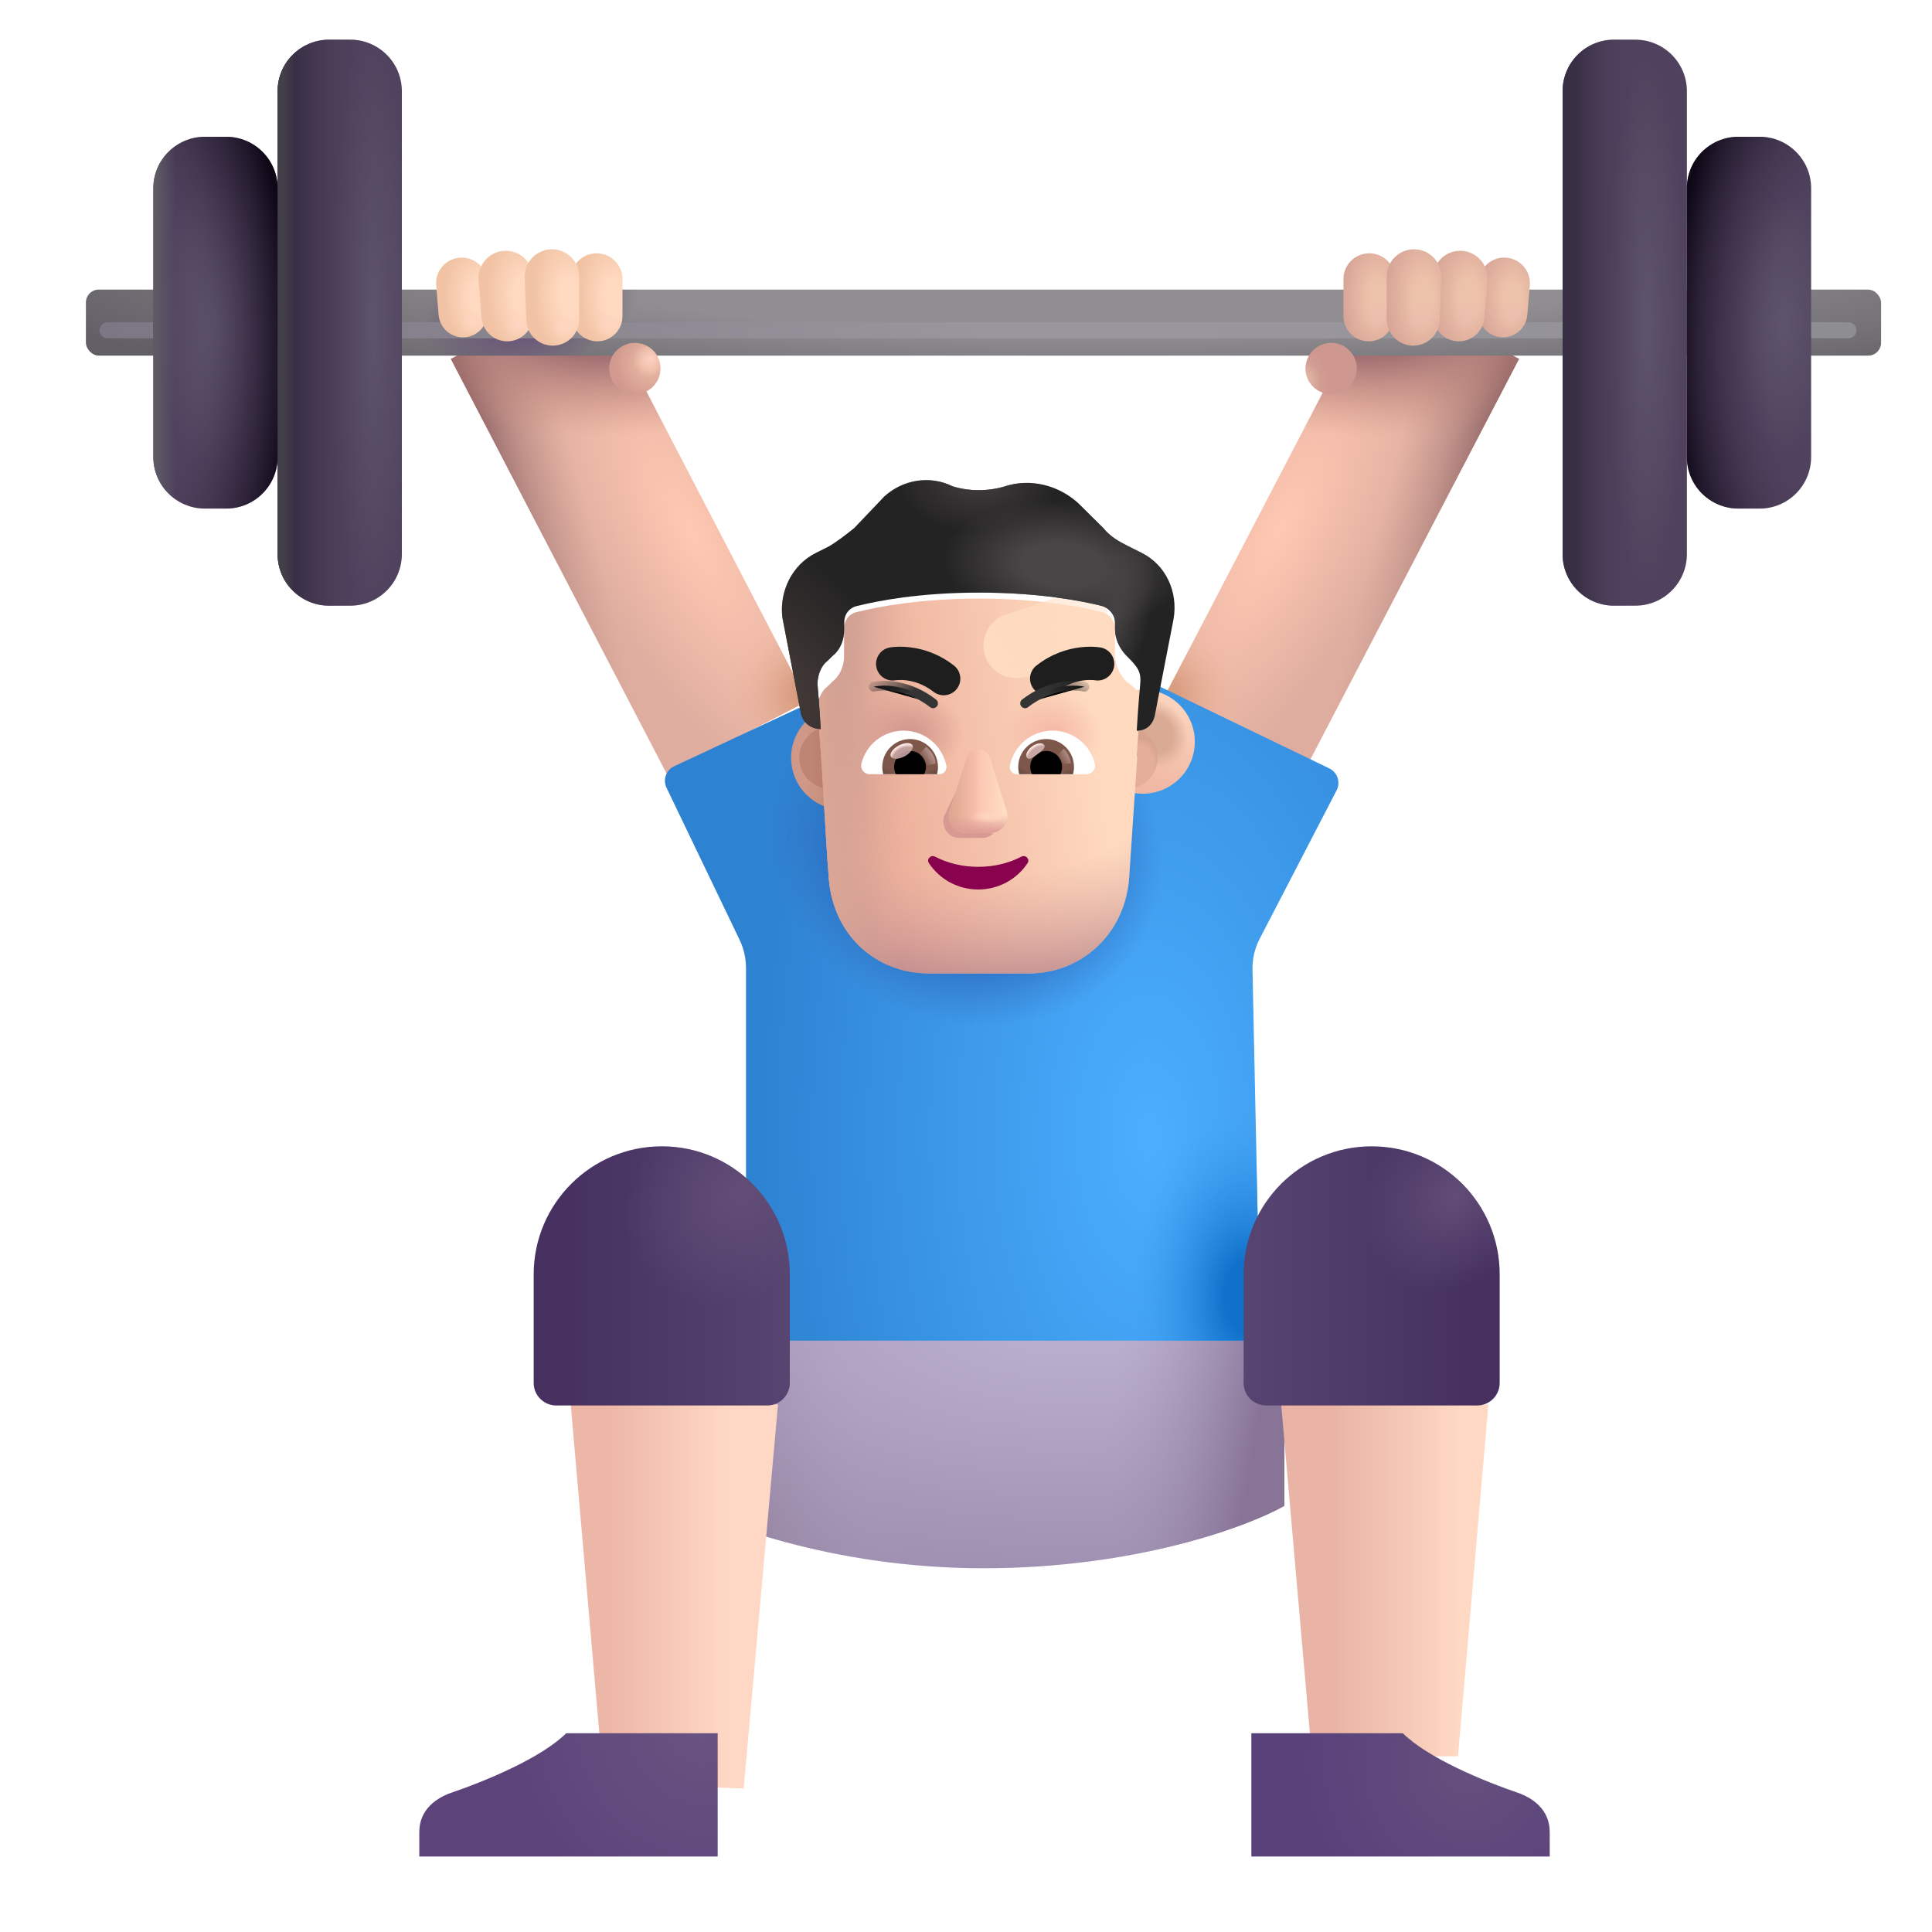 <svg viewBox="1 1 30 30" xmlns="http://www.w3.org/2000/svg">
<rect x="8.001" y="6.573" width="2.46" height="7.269" transform="rotate(-27.486 8.001 6.573)" fill="url(#paint0_radial_3987_23322)"/>
<rect x="8.001" y="6.573" width="2.46" height="7.269" transform="rotate(-27.486 8.001 6.573)" fill="url(#paint1_linear_3987_23322)"/>
<rect x="8.001" y="6.573" width="2.46" height="7.269" transform="rotate(-27.486 8.001 6.573)" fill="url(#paint2_radial_3987_23322)"/>
<rect x="8.001" y="6.573" width="2.46" height="7.269" transform="rotate(-27.486 8.001 6.573)" fill="url(#paint3_radial_3987_23322)"/>
<rect width="2.46" height="7.269" transform="matrix(-0.887 -0.462 -0.462 0.887 24.587 6.573)" fill="url(#paint4_radial_3987_23322)"/>
<rect width="2.46" height="7.269" transform="matrix(-0.887 -0.462 -0.462 0.887 24.587 6.573)" fill="url(#paint5_linear_3987_23322)"/>
<rect width="2.46" height="7.269" transform="matrix(-0.887 -0.462 -0.462 0.887 24.587 6.573)" fill="url(#paint6_radial_3987_23322)"/>
<rect width="2.46" height="7.269" transform="matrix(-0.887 -0.462 -0.462 0.887 24.587 6.573)" fill="url(#paint7_radial_3987_23322)"/>
<g filter="url(#filter0_i_3987_23322)">
<path d="M16.272 25.652C13.909 25.652 12.069 24.933 11.444 24.574V21.668H20.944V24.683C20.371 25.006 18.634 25.652 16.272 25.652Z" fill="url(#paint8_radial_3987_23322)"/>
<path d="M16.272 25.652C13.909 25.652 12.069 24.933 11.444 24.574V21.668H20.944V24.683C20.371 25.006 18.634 25.652 16.272 25.652Z" fill="url(#paint9_linear_3987_23322)"/>
<path d="M16.272 25.652C13.909 25.652 12.069 24.933 11.444 24.574V21.668H20.944V24.683C20.371 25.006 18.634 25.652 16.272 25.652Z" fill="url(#paint10_linear_3987_23322)"/>
<path d="M16.272 25.652C13.909 25.652 12.069 24.933 11.444 24.574V21.668H20.944V24.683C20.371 25.006 18.634 25.652 16.272 25.652Z" fill="url(#paint11_radial_3987_23322)"/>
</g>
<g filter="url(#filter1_i_3987_23322)">
<rect x="2.334" y="5.697" width="27.875" height="1.025" rx="0.2" fill="url(#paint12_radial_3987_23322)"/>
<rect x="2.334" y="5.697" width="27.875" height="1.025" rx="0.2" fill="url(#paint13_radial_3987_23322)"/>
</g>
<g filter="url(#filter2_f_3987_23322)">
<path d="M2.67 6.128H29.701" stroke="url(#paint14_linear_3987_23322)" stroke-width="0.25" stroke-linecap="round"/>
</g>
<path d="M7.773 5.431C7.753 5.199 7.937 5 8.17 5C8.39 5 8.569 5.178 8.569 5.398V5.858C8.569 6.068 8.399 6.238 8.189 6.238C7.992 6.238 7.827 6.087 7.811 5.89L7.773 5.431Z" fill="url(#paint15_radial_3987_23322)"/>
<path d="M7.773 5.431C7.753 5.199 7.937 5 8.17 5C8.39 5 8.569 5.178 8.569 5.398V5.858C8.569 6.068 8.399 6.238 8.189 6.238C7.992 6.238 7.827 6.087 7.811 5.89L7.773 5.431Z" fill="url(#paint16_radial_3987_23322)"/>
<path d="M8.432 5.349C8.413 5.104 8.607 4.894 8.853 4.894C9.087 4.894 9.276 5.083 9.276 5.316V5.901C9.276 6.121 9.097 6.3 8.876 6.3C8.667 6.3 8.494 6.14 8.477 5.932L8.432 5.349Z" fill="url(#paint17_radial_3987_23322)"/>
<path d="M8.432 5.349C8.413 5.104 8.607 4.894 8.853 4.894C9.087 4.894 9.276 5.083 9.276 5.316V5.901C9.276 6.121 9.097 6.3 8.876 6.3C8.667 6.3 8.494 6.14 8.477 5.932L8.432 5.349Z" fill="url(#paint18_radial_3987_23322)"/>
<path d="M9.864 5.348C9.856 5.121 10.038 4.933 10.265 4.933C10.487 4.933 10.666 5.113 10.666 5.334V5.909C10.666 6.125 10.491 6.3 10.275 6.3C10.064 6.3 9.891 6.133 9.884 5.922L9.864 5.348Z" fill="url(#paint19_radial_3987_23322)"/>
<path d="M9.864 5.348C9.856 5.121 10.038 4.933 10.265 4.933C10.487 4.933 10.666 5.113 10.666 5.334V5.909C10.666 6.125 10.491 6.3 10.275 6.3C10.064 6.3 9.891 6.133 9.884 5.922L9.864 5.348Z" fill="url(#paint20_radial_3987_23322)"/>
<path d="M9.147 5.31C9.138 5.07 9.331 4.871 9.571 4.871C9.805 4.871 9.994 5.06 9.994 5.294V5.955C9.994 6.183 9.81 6.367 9.583 6.367C9.362 6.367 9.18 6.192 9.172 5.971L9.147 5.31Z" fill="url(#paint21_radial_3987_23322)"/>
<path d="M9.147 5.31C9.138 5.07 9.331 4.871 9.571 4.871C9.805 4.871 9.994 5.06 9.994 5.294V5.955C9.994 6.183 9.81 6.367 9.583 6.367C9.362 6.367 9.18 6.192 9.172 5.971L9.147 5.31Z" fill="url(#paint22_radial_3987_23322)"/>
<circle cx="10.858" cy="6.722" r="0.398" fill="url(#paint23_radial_3987_23322)"/>
<circle cx="10.858" cy="6.722" r="0.398" fill="url(#paint24_radial_3987_23322)"/>
<path d="M24.755 5.431C24.774 5.199 24.591 5 24.357 5C24.137 5 23.959 5.178 23.959 5.398V5.858C23.959 6.068 24.129 6.238 24.338 6.238C24.535 6.238 24.7 6.087 24.716 5.89L24.755 5.431Z" fill="url(#paint25_radial_3987_23322)"/>
<path d="M24.755 5.431C24.774 5.199 24.591 5 24.357 5C24.137 5 23.959 5.178 23.959 5.398V5.858C23.959 6.068 24.129 6.238 24.338 6.238C24.535 6.238 24.7 6.087 24.716 5.89L24.755 5.431Z" fill="url(#paint26_radial_3987_23322)"/>
<path d="M24.095 5.349C24.114 5.104 23.92 4.894 23.674 4.894C23.441 4.894 23.252 5.083 23.252 5.316V5.901C23.252 6.121 23.431 6.3 23.651 6.3C23.86 6.3 24.034 6.14 24.05 5.932L24.095 5.349Z" fill="url(#paint27_radial_3987_23322)"/>
<path d="M24.095 5.349C24.114 5.104 23.92 4.894 23.674 4.894C23.441 4.894 23.252 5.083 23.252 5.316V5.901C23.252 6.121 23.431 6.3 23.651 6.3C23.86 6.3 24.034 6.14 24.05 5.932L24.095 5.349Z" fill="url(#paint28_radial_3987_23322)"/>
<path d="M22.663 5.348C22.671 5.121 22.489 4.933 22.262 4.933C22.041 4.933 21.861 5.113 21.861 5.334V5.909C21.861 6.125 22.036 6.3 22.253 6.3C22.463 6.3 22.637 6.133 22.644 5.922L22.663 5.348Z" fill="url(#paint29_radial_3987_23322)"/>
<path d="M22.663 5.348C22.671 5.121 22.489 4.933 22.262 4.933C22.041 4.933 21.861 5.113 21.861 5.334V5.909C21.861 6.125 22.036 6.3 22.253 6.3C22.463 6.3 22.637 6.133 22.644 5.922L22.663 5.348Z" fill="url(#paint30_radial_3987_23322)"/>
<path d="M23.38 5.31C23.389 5.07 23.197 4.871 22.957 4.871C22.723 4.871 22.533 5.06 22.533 5.294V5.955C22.533 6.183 22.717 6.367 22.945 6.367C23.166 6.367 23.347 6.192 23.356 5.971L23.38 5.31Z" fill="url(#paint31_radial_3987_23322)"/>
<path d="M23.38 5.31C23.389 5.07 23.197 4.871 22.957 4.871C22.723 4.871 22.533 5.06 22.533 5.294V5.955C22.533 6.183 22.717 6.367 22.945 6.367C23.166 6.367 23.347 6.192 23.356 5.971L23.38 5.31Z" fill="url(#paint32_radial_3987_23322)"/>
<circle r="0.398" transform="matrix(-1 0 0 1 21.67 6.722)" fill="url(#paint33_radial_3987_23322)"/>
<circle r="0.398" transform="matrix(-1 0 0 1 21.67 6.722)" fill="url(#paint34_radial_3987_23322)"/>
<g filter="url(#filter3_i_3987_23322)">
<path d="M11.219 12.748L13.616 11.628L16.194 15.027L18.662 11.464L21.392 12.782C21.518 12.843 21.57 12.997 21.505 13.122L20.311 15.426C20.234 15.574 20.195 15.739 20.199 15.907L20.319 21.668H12.334V15.88C12.334 15.73 12.3 15.582 12.236 15.447L11.1 13.083C11.04 12.957 11.093 12.807 11.219 12.748Z" fill="url(#paint35_radial_3987_23322)"/>
<path d="M11.219 12.748L13.616 11.628L16.194 15.027L18.662 11.464L21.392 12.782C21.518 12.843 21.57 12.997 21.505 13.122L20.311 15.426C20.234 15.574 20.195 15.739 20.199 15.907L20.319 21.668H12.334V15.88C12.334 15.73 12.3 15.582 12.236 15.447L11.1 13.083C11.04 12.957 11.093 12.807 11.219 12.748Z" fill="url(#paint36_radial_3987_23322)"/>
<path d="M11.219 12.748L13.616 11.628L16.194 15.027L18.662 11.464L21.392 12.782C21.518 12.843 21.57 12.997 21.505 13.122L20.311 15.426C20.234 15.574 20.195 15.739 20.199 15.907L20.319 21.668H12.334V15.88C12.334 15.73 12.3 15.582 12.236 15.447L11.1 13.083C11.04 12.957 11.093 12.807 11.219 12.748Z" fill="url(#paint37_radial_3987_23322)"/>
</g>
<g filter="url(#filter4_i_3987_23322)">
<path d="M5.311 2.616C5.311 2.174 5.669 1.816 6.111 1.816H6.44C6.882 1.816 7.24 2.174 7.24 2.616V9.805C7.24 10.247 6.882 10.605 6.44 10.605H6.111C5.669 10.605 5.311 10.247 5.311 9.805V2.616Z" fill="url(#paint38_radial_3987_23322)"/>
<path d="M5.311 2.616C5.311 2.174 5.669 1.816 6.111 1.816H6.44C6.882 1.816 7.24 2.174 7.24 2.616V9.805C7.24 10.247 6.882 10.605 6.44 10.605H6.111C5.669 10.605 5.311 10.247 5.311 9.805V2.616Z" fill="url(#paint39_linear_3987_23322)"/>
<path d="M5.311 2.616C5.311 2.174 5.669 1.816 6.111 1.816H6.44C6.882 1.816 7.24 2.174 7.24 2.616V9.805C7.24 10.247 6.882 10.605 6.44 10.605H6.111C5.669 10.605 5.311 10.247 5.311 9.805V2.616Z" fill="url(#paint40_linear_3987_23322)"/>
</g>
<g filter="url(#filter5_i_3987_23322)">
<path d="M27.194 2.616C27.194 2.174 26.835 1.816 26.394 1.816H26.064C25.622 1.816 25.264 2.174 25.264 2.616V9.805C25.264 10.247 25.622 10.605 26.064 10.605H26.394C26.835 10.605 27.194 10.247 27.194 9.805V2.616Z" fill="url(#paint41_radial_3987_23322)"/>
<path d="M27.194 2.616C27.194 2.174 26.835 1.816 26.394 1.816H26.064C25.622 1.816 25.264 2.174 25.264 2.616V9.805C25.264 10.247 25.622 10.605 26.064 10.605H26.394C26.835 10.605 27.194 10.247 27.194 9.805V2.616Z" fill="url(#paint42_linear_3987_23322)"/>
</g>
<g filter="url(#filter6_i_3987_23322)">
<path d="M3.381 4.124C3.381 3.682 3.739 3.324 4.181 3.324H4.511C4.953 3.324 5.311 3.682 5.311 4.124V8.297C5.311 8.739 4.953 9.097 4.511 9.097H4.181C3.739 9.097 3.381 8.739 3.381 8.297V4.124Z" fill="url(#paint43_radial_3987_23322)"/>
<path d="M3.381 4.124C3.381 3.682 3.739 3.324 4.181 3.324H4.511C4.953 3.324 5.311 3.682 5.311 4.124V8.297C5.311 8.739 4.953 9.097 4.511 9.097H4.181C3.739 9.097 3.381 8.739 3.381 8.297V4.124Z" fill="url(#paint44_radial_3987_23322)"/>
<path d="M3.381 4.124C3.381 3.682 3.739 3.324 4.181 3.324H4.511C4.953 3.324 5.311 3.682 5.311 4.124V8.297C5.311 8.739 4.953 9.097 4.511 9.097H4.181C3.739 9.097 3.381 8.739 3.381 8.297V4.124Z" fill="url(#paint45_linear_3987_23322)"/>
</g>
<g filter="url(#filter7_i_3987_23322)">
<path d="M29.123 4.124C29.123 3.682 28.765 3.324 28.323 3.324H27.994C27.552 3.324 27.194 3.682 27.194 4.124V8.297C27.194 8.739 27.552 9.097 27.994 9.097H28.323C28.765 9.097 29.123 8.739 29.123 8.297V4.124Z" fill="url(#paint46_radial_3987_23322)"/>
<path d="M29.123 4.124C29.123 3.682 28.765 3.324 28.323 3.324H27.994C27.552 3.324 27.194 3.682 27.194 4.124V8.297C27.194 8.739 27.552 9.097 27.994 9.097H28.323C28.765 9.097 29.123 8.739 29.123 8.297V4.124Z" fill="url(#paint47_radial_3987_23322)"/>
</g>
<g filter="url(#filter8_ii_3987_23322)">
<path d="M9.675 28.6L9.162 22.706H12.381L11.848 28.672L9.675 28.6Z" fill="url(#paint48_linear_3987_23322)"/>
</g>
<g filter="url(#filter9_i_3987_23322)">
<path d="M8.787 20.789C8.787 19.691 9.678 18.8 10.776 18.8C11.874 18.8 12.764 19.691 12.764 20.789V22.474C12.764 22.667 12.607 22.824 12.414 22.824H9.137C8.944 22.824 8.787 22.667 8.787 22.474V20.789Z" fill="url(#paint49_linear_3987_23322)"/>
<path d="M8.787 20.789C8.787 19.691 9.678 18.8 10.776 18.8C11.874 18.8 12.764 19.691 12.764 20.789V22.474C12.764 22.667 12.607 22.824 12.414 22.824H9.137C8.944 22.824 8.787 22.667 8.787 22.474V20.789Z" fill="url(#paint50_radial_3987_23322)"/>
</g>
<g filter="url(#filter10_i_3987_23322)">
<path d="M7.311 29.252V29.628H11.944V27.714H9.592C9.209 28.091 8.377 28.445 7.756 28.656C7.358 28.824 7.311 29.098 7.311 29.252Z" fill="url(#paint51_radial_3987_23322)"/>
</g>
<g filter="url(#filter11_ii_3987_23322)">
<path d="M22.94 28.171L23.412 22.706H20.194L20.671 28.171H22.94Z" fill="url(#paint52_linear_3987_23322)"/>
</g>
<g filter="url(#filter12_i_3987_23322)">
<path d="M23.787 20.789C23.787 19.691 22.897 18.8 21.799 18.8C20.701 18.8 19.811 19.691 19.811 20.789V22.474C19.811 22.667 19.968 22.824 20.161 22.824H23.437C23.631 22.824 23.787 22.667 23.787 22.474V20.789Z" fill="url(#paint53_linear_3987_23322)"/>
<path d="M23.787 20.789C23.787 19.691 22.897 18.8 21.799 18.8C20.701 18.8 19.811 19.691 19.811 20.789V22.474C19.811 22.667 19.968 22.824 20.161 22.824H23.437C23.631 22.824 23.787 22.667 23.787 22.474V20.789Z" fill="url(#paint54_radial_3987_23322)"/>
</g>
<g filter="url(#filter13_i_3987_23322)">
<path d="M25.264 29.252V29.628H20.631V27.714H22.983C23.366 28.091 24.198 28.445 24.819 28.656C25.217 28.824 25.264 29.098 25.264 29.252Z" fill="url(#paint55_radial_3987_23322)"/>
</g>
<g filter="url(#filter14_i_3987_23322)">
<circle cx="13.892" cy="12.767" r="0.808" fill="url(#paint56_radial_3987_23322)"/>
</g>
<g filter="url(#filter15_f_3987_23322)">
<circle cx="13.892" cy="12.767" r="0.481" fill="url(#paint57_linear_3987_23322)"/>
</g>
<g filter="url(#filter16_i_3987_23322)">
<circle cx="18.495" cy="12.767" r="0.808" fill="url(#paint58_linear_3987_23322)"/>
<circle cx="18.495" cy="12.767" r="0.808" fill="url(#paint59_radial_3987_23322)"/>
</g>
<g filter="url(#filter17_f_3987_23322)">
<circle cx="18.495" cy="12.767" r="0.481" fill="#E4AF9A"/>
<circle cx="18.495" cy="12.767" r="0.481" fill="url(#paint60_radial_3987_23322)"/>
<circle cx="18.495" cy="12.767" r="0.481" fill="url(#paint61_radial_3987_23322)"/>
</g>
<g filter="url(#filter18_i_3987_23322)">
<path d="M13.693 11.774C13.693 11.646 13.745 11.491 13.849 11.413L13.927 11.336C14.057 11.232 14.109 11.078 14.109 10.923V10.51C14.109 10.381 14.187 10.278 14.316 10.252C14.628 10.174 15.277 10.045 16.211 10.045C17.145 10.045 17.794 10.174 18.106 10.252C18.209 10.278 18.313 10.381 18.313 10.51V10.923C18.313 11.078 18.391 11.232 18.495 11.336C18.738 11.506 18.723 11.6 18.703 11.8C18.677 12.058 18.651 12.497 18.651 12.497C18.654 12.497 18.657 12.497 18.66 12.497L18.531 14.412C18.453 15.269 17.78 15.865 16.977 15.865H15.424C14.595 15.865 13.948 15.269 13.871 14.412C13.803 13.533 13.774 12.652 13.693 11.774Z" fill="url(#paint62_linear_3987_23322)"/>
<path d="M13.693 11.774C13.693 11.646 13.745 11.491 13.849 11.413L13.927 11.336C14.057 11.232 14.109 11.078 14.109 10.923V10.51C14.109 10.381 14.187 10.278 14.316 10.252C14.628 10.174 15.277 10.045 16.211 10.045C17.145 10.045 17.794 10.174 18.106 10.252C18.209 10.278 18.313 10.381 18.313 10.51V10.923C18.313 11.078 18.391 11.232 18.495 11.336C18.738 11.506 18.723 11.6 18.703 11.8C18.677 12.058 18.651 12.497 18.651 12.497C18.654 12.497 18.657 12.497 18.66 12.497L18.531 14.412C18.453 15.269 17.78 15.865 16.977 15.865H15.424C14.595 15.865 13.948 15.269 13.871 14.412C13.803 13.533 13.774 12.652 13.693 11.774Z" fill="url(#paint63_radial_3987_23322)"/>
<path d="M13.693 11.774C13.693 11.646 13.745 11.491 13.849 11.413L13.927 11.336C14.057 11.232 14.109 11.078 14.109 10.923V10.51C14.109 10.381 14.187 10.278 14.316 10.252C14.628 10.174 15.277 10.045 16.211 10.045C17.145 10.045 17.794 10.174 18.106 10.252C18.209 10.278 18.313 10.381 18.313 10.51V10.923C18.313 11.078 18.391 11.232 18.495 11.336C18.738 11.506 18.723 11.6 18.703 11.8C18.677 12.058 18.651 12.497 18.651 12.497C18.654 12.497 18.657 12.497 18.66 12.497L18.531 14.412C18.453 15.269 17.78 15.865 16.977 15.865H15.424C14.595 15.865 13.948 15.269 13.871 14.412C13.803 13.533 13.774 12.652 13.693 11.774Z" fill="url(#paint64_linear_3987_23322)"/>
<path d="M13.693 11.774C13.693 11.646 13.745 11.491 13.849 11.413L13.927 11.336C14.057 11.232 14.109 11.078 14.109 10.923V10.51C14.109 10.381 14.187 10.278 14.316 10.252C14.628 10.174 15.277 10.045 16.211 10.045C17.145 10.045 17.794 10.174 18.106 10.252C18.209 10.278 18.313 10.381 18.313 10.51V10.923C18.313 11.078 18.391 11.232 18.495 11.336C18.738 11.506 18.723 11.6 18.703 11.8C18.677 12.058 18.651 12.497 18.651 12.497C18.654 12.497 18.657 12.497 18.66 12.497L18.531 14.412C18.453 15.269 17.78 15.865 16.977 15.865H15.424C14.595 15.865 13.948 15.269 13.871 14.412C13.803 13.533 13.774 12.652 13.693 11.774Z" fill="url(#paint65_linear_3987_23322)"/>
<path d="M13.693 11.774C13.693 11.646 13.745 11.491 13.849 11.413L13.927 11.336C14.057 11.232 14.109 11.078 14.109 10.923V10.51C14.109 10.381 14.187 10.278 14.316 10.252C14.628 10.174 15.277 10.045 16.211 10.045C17.145 10.045 17.794 10.174 18.106 10.252C18.209 10.278 18.313 10.381 18.313 10.51V10.923C18.313 11.078 18.391 11.232 18.495 11.336C18.738 11.506 18.723 11.6 18.703 11.8C18.677 12.058 18.651 12.497 18.651 12.497C18.654 12.497 18.657 12.497 18.66 12.497L18.531 14.412C18.453 15.269 17.78 15.865 16.977 15.865H15.424C14.595 15.865 13.948 15.269 13.871 14.412C13.803 13.533 13.774 12.652 13.693 11.774Z" fill="url(#paint66_radial_3987_23322)"/>
<path d="M13.693 11.774C13.693 11.646 13.745 11.491 13.849 11.413L13.927 11.336C14.057 11.232 14.109 11.078 14.109 10.923V10.51C14.109 10.381 14.187 10.278 14.316 10.252C14.628 10.174 15.277 10.045 16.211 10.045C17.145 10.045 17.794 10.174 18.106 10.252C18.209 10.278 18.313 10.381 18.313 10.51V10.923C18.313 11.078 18.391 11.232 18.495 11.336C18.738 11.506 18.723 11.6 18.703 11.8C18.677 12.058 18.651 12.497 18.651 12.497C18.654 12.497 18.657 12.497 18.66 12.497L18.531 14.412C18.453 15.269 17.78 15.865 16.977 15.865H15.424C14.595 15.865 13.948 15.269 13.871 14.412C13.803 13.533 13.774 12.652 13.693 11.774Z" fill="url(#paint67_radial_3987_23322)"/>
</g>
<g filter="url(#filter19_f_3987_23322)">
<path d="M18.107 10.045L16.618 10.542C16.364 10.626 16.22 10.893 16.288 11.152C16.353 11.399 16.592 11.559 16.845 11.525L18.326 11.327L18.107 10.045Z" fill="url(#paint68_linear_3987_23322)"/>
</g>
<g filter="url(#filter20_i_3987_23322)">
<path d="M18.521 9.632L18.729 9.736C19.092 9.916 19.3 10.329 19.222 10.768L18.936 12.239C18.911 12.391 18.811 12.493 18.66 12.497C18.657 12.497 18.654 12.497 18.651 12.497C18.651 12.497 18.677 12.058 18.703 11.8C18.724 11.591 18.687 11.527 18.495 11.336C18.391 11.232 18.314 11.078 18.314 10.923V10.816C18.314 10.687 18.21 10.584 18.106 10.558C17.794 10.481 17.146 10.352 16.211 10.352C15.277 10.352 14.628 10.481 14.316 10.558C14.187 10.584 14.109 10.687 14.109 10.816V10.923C14.109 11.078 14.057 11.232 13.927 11.336L13.849 11.413C13.745 11.491 13.694 11.645 13.694 11.774C13.72 12.058 13.745 12.471 13.745 12.471C13.738 12.471 13.73 12.471 13.722 12.47C13.577 12.46 13.459 12.36 13.434 12.213L13.149 10.742C13.097 10.329 13.304 9.916 13.668 9.736L13.875 9.632C14.005 9.555 14.135 9.452 14.265 9.349L14.732 8.858C15.017 8.6 15.433 8.523 15.796 8.703C16.055 8.781 16.341 8.781 16.601 8.703C16.99 8.574 17.431 8.678 17.742 8.962L18.132 9.349C18.236 9.478 18.366 9.555 18.521 9.632Z" fill="#242324"/>
<path d="M18.521 9.632L18.729 9.736C19.092 9.916 19.3 10.329 19.222 10.768L18.936 12.239C18.911 12.391 18.811 12.493 18.66 12.497C18.657 12.497 18.654 12.497 18.651 12.497C18.651 12.497 18.677 12.058 18.703 11.8C18.724 11.591 18.687 11.527 18.495 11.336C18.391 11.232 18.314 11.078 18.314 10.923V10.816C18.314 10.687 18.21 10.584 18.106 10.558C17.794 10.481 17.146 10.352 16.211 10.352C15.277 10.352 14.628 10.481 14.316 10.558C14.187 10.584 14.109 10.687 14.109 10.816V10.923C14.109 11.078 14.057 11.232 13.927 11.336L13.849 11.413C13.745 11.491 13.694 11.645 13.694 11.774C13.72 12.058 13.745 12.471 13.745 12.471C13.738 12.471 13.73 12.471 13.722 12.47C13.577 12.46 13.459 12.36 13.434 12.213L13.149 10.742C13.097 10.329 13.304 9.916 13.668 9.736L13.875 9.632C14.005 9.555 14.135 9.452 14.265 9.349L14.732 8.858C15.017 8.6 15.433 8.523 15.796 8.703C16.055 8.781 16.341 8.781 16.601 8.703C16.99 8.574 17.431 8.678 17.742 8.962L18.132 9.349C18.236 9.478 18.366 9.555 18.521 9.632Z" fill="url(#paint69_radial_3987_23322)"/>
<path d="M18.521 9.632L18.729 9.736C19.092 9.916 19.3 10.329 19.222 10.768L18.936 12.239C18.911 12.391 18.811 12.493 18.66 12.497C18.657 12.497 18.654 12.497 18.651 12.497C18.651 12.497 18.677 12.058 18.703 11.8C18.724 11.591 18.687 11.527 18.495 11.336C18.391 11.232 18.314 11.078 18.314 10.923V10.816C18.314 10.687 18.21 10.584 18.106 10.558C17.794 10.481 17.146 10.352 16.211 10.352C15.277 10.352 14.628 10.481 14.316 10.558C14.187 10.584 14.109 10.687 14.109 10.816V10.923C14.109 11.078 14.057 11.232 13.927 11.336L13.849 11.413C13.745 11.491 13.694 11.645 13.694 11.774C13.72 12.058 13.745 12.471 13.745 12.471C13.738 12.471 13.73 12.471 13.722 12.47C13.577 12.46 13.459 12.36 13.434 12.213L13.149 10.742C13.097 10.329 13.304 9.916 13.668 9.736L13.875 9.632C14.005 9.555 14.135 9.452 14.265 9.349L14.732 8.858C15.017 8.6 15.433 8.523 15.796 8.703C16.055 8.781 16.341 8.781 16.601 8.703C16.99 8.574 17.431 8.678 17.742 8.962L18.132 9.349C18.236 9.478 18.366 9.555 18.521 9.632Z" fill="url(#paint70_radial_3987_23322)"/>
<path d="M18.521 9.632L18.729 9.736C19.092 9.916 19.3 10.329 19.222 10.768L18.936 12.239C18.911 12.391 18.811 12.493 18.66 12.497C18.657 12.497 18.654 12.497 18.651 12.497C18.651 12.497 18.677 12.058 18.703 11.8C18.724 11.591 18.687 11.527 18.495 11.336C18.391 11.232 18.314 11.078 18.314 10.923V10.816C18.314 10.687 18.21 10.584 18.106 10.558C17.794 10.481 17.146 10.352 16.211 10.352C15.277 10.352 14.628 10.481 14.316 10.558C14.187 10.584 14.109 10.687 14.109 10.816V10.923C14.109 11.078 14.057 11.232 13.927 11.336L13.849 11.413C13.745 11.491 13.694 11.645 13.694 11.774C13.72 12.058 13.745 12.471 13.745 12.471C13.738 12.471 13.73 12.471 13.722 12.47C13.577 12.46 13.459 12.36 13.434 12.213L13.149 10.742C13.097 10.329 13.304 9.916 13.668 9.736L13.875 9.632C14.005 9.555 14.135 9.452 14.265 9.349L14.732 8.858C15.017 8.6 15.433 8.523 15.796 8.703C16.055 8.781 16.341 8.781 16.601 8.703C16.99 8.574 17.431 8.678 17.742 8.962L18.132 9.349C18.236 9.478 18.366 9.555 18.521 9.632Z" fill="url(#paint71_radial_3987_23322)"/>
<path d="M18.521 9.632L18.729 9.736C19.092 9.916 19.3 10.329 19.222 10.768L18.936 12.239C18.911 12.391 18.811 12.493 18.66 12.497C18.657 12.497 18.654 12.497 18.651 12.497C18.651 12.497 18.677 12.058 18.703 11.8C18.724 11.591 18.687 11.527 18.495 11.336C18.391 11.232 18.314 11.078 18.314 10.923V10.816C18.314 10.687 18.21 10.584 18.106 10.558C17.794 10.481 17.146 10.352 16.211 10.352C15.277 10.352 14.628 10.481 14.316 10.558C14.187 10.584 14.109 10.687 14.109 10.816V10.923C14.109 11.078 14.057 11.232 13.927 11.336L13.849 11.413C13.745 11.491 13.694 11.645 13.694 11.774C13.72 12.058 13.745 12.471 13.745 12.471C13.738 12.471 13.73 12.471 13.722 12.47C13.577 12.46 13.459 12.36 13.434 12.213L13.149 10.742C13.097 10.329 13.304 9.916 13.668 9.736L13.875 9.632C14.005 9.555 14.135 9.452 14.265 9.349L14.732 8.858C15.017 8.6 15.433 8.523 15.796 8.703C16.055 8.781 16.341 8.781 16.601 8.703C16.99 8.574 17.431 8.678 17.742 8.962L18.132 9.349C18.236 9.478 18.366 9.555 18.521 9.632Z" fill="url(#paint72_radial_3987_23322)"/>
</g>
<g filter="url(#filter21_f_3987_23322)">
<path d="M16.056 12.852L15.659 13.674C15.61 13.843 15.728 14.012 15.895 14.012H16.252C16.419 14.012 16.538 13.841 16.488 13.674L16.247 12.852C16.195 12.67 16.11 12.67 16.056 12.852Z" fill="#D89992"/>
</g>
<g filter="url(#filter22_f_3987_23322)">
<path d="M16.005 12.773L15.747 13.595C15.695 13.764 15.821 13.934 15.999 13.934H16.38C16.558 13.934 16.684 13.762 16.631 13.595L16.374 12.773C16.319 12.591 16.062 12.591 16.005 12.773Z" fill="#FBC4B1"/>
<path d="M16.005 12.773L15.747 13.595C15.695 13.764 15.821 13.934 15.999 13.934H16.38C16.558 13.934 16.684 13.762 16.631 13.595L16.374 12.773C16.319 12.591 16.062 12.591 16.005 12.773Z" fill="url(#paint73_linear_3987_23322)"/>
<path d="M16.005 12.773L15.747 13.595C15.695 13.764 15.821 13.934 15.999 13.934H16.38C16.558 13.934 16.684 13.762 16.631 13.595L16.374 12.773C16.319 12.591 16.062 12.591 16.005 12.773Z" fill="url(#paint74_linear_3987_23322)"/>
<path d="M16.005 12.773L15.747 13.595C15.695 13.764 15.821 13.934 15.999 13.934H16.38C16.558 13.934 16.684 13.762 16.631 13.595L16.374 12.773C16.319 12.591 16.062 12.591 16.005 12.773Z" fill="url(#paint75_linear_3987_23322)"/>
<path d="M16.005 12.773L15.747 13.595C15.695 13.764 15.821 13.934 15.999 13.934H16.38C16.558 13.934 16.684 13.762 16.631 13.595L16.374 12.773C16.319 12.591 16.062 12.591 16.005 12.773Z" fill="url(#paint76_radial_3987_23322)"/>
</g>
<path d="M16.19 14.46C15.944 14.46 15.713 14.403 15.519 14.302C15.453 14.268 15.382 14.342 15.424 14.403C15.586 14.648 15.868 14.812 16.19 14.812C16.511 14.812 16.794 14.648 16.956 14.403C16.997 14.34 16.926 14.268 16.86 14.302C16.666 14.403 16.438 14.46 16.19 14.46Z" fill="#88024E"/>
<path d="M17.345 12.345C17.661 12.345 17.927 12.563 18 12.857C18.022 12.941 17.957 13.022 17.871 13.022H16.791C16.723 13.022 16.668 12.959 16.681 12.89C16.742 12.58 17.015 12.345 17.345 12.345Z" fill="white"/>
<path d="M17.245 12.476C17.484 12.476 17.677 12.671 17.677 12.908C17.677 12.947 17.671 12.987 17.661 13.022H16.827C16.817 12.985 16.811 12.947 16.811 12.908C16.811 12.671 17.005 12.476 17.245 12.476Z" fill="url(#paint77_radial_3987_23322)"/>
<path d="M16.998 12.908C16.998 12.771 17.108 12.661 17.245 12.661C17.382 12.661 17.492 12.771 17.492 12.908C17.492 12.949 17.482 12.989 17.465 13.022H17.027C17.007 12.989 16.998 12.949 16.998 12.908Z" fill="black"/>
<g filter="url(#filter23_f_3987_23322)">
<path d="M17.213 12.568C17.244 12.609 17.18 12.659 17.106 12.714C17.033 12.768 16.979 12.807 16.948 12.766C16.918 12.725 16.952 12.647 17.025 12.592C17.098 12.537 17.182 12.527 17.213 12.568Z" fill="#C7A7A3"/>
<path d="M17.213 12.568C17.244 12.609 17.18 12.659 17.106 12.714C17.033 12.768 16.979 12.807 16.948 12.766C16.918 12.725 16.952 12.647 17.025 12.592C17.098 12.537 17.182 12.527 17.213 12.568Z" fill="url(#paint78_radial_3987_23322)"/>
</g>
<g filter="url(#filter24_f_3987_23322)">
<path d="M17.629 12.851C17.613 12.74 17.548 12.655 17.517 12.627L17.392 12.765L17.448 12.876L17.629 12.851Z" fill="url(#paint79_linear_3987_23322)"/>
</g>
<path d="M15.031 12.345C14.715 12.345 14.448 12.563 14.376 12.857C14.354 12.941 14.419 13.022 14.505 13.022H15.585C15.653 13.022 15.708 12.959 15.695 12.89C15.634 12.58 15.359 12.345 15.031 12.345Z" fill="white"/>
<path d="M15.132 12.476C14.892 12.476 14.7 12.671 14.7 12.908C14.7 12.947 14.706 12.987 14.715 13.022H15.55C15.559 12.985 15.565 12.947 15.565 12.908C15.563 12.671 15.371 12.476 15.132 12.476Z" fill="url(#paint80_radial_3987_23322)"/>
<path d="M15.379 12.908C15.379 12.771 15.269 12.661 15.132 12.661C14.994 12.661 14.884 12.771 14.884 12.908C14.884 12.949 14.894 12.989 14.912 13.022H15.349C15.367 12.989 15.379 12.949 15.379 12.908Z" fill="black"/>
<g filter="url(#filter25_f_3987_23322)">
<path d="M15.526 12.857C15.526 12.718 15.412 12.625 15.382 12.597L15.242 12.732L15.328 12.906L15.526 12.857Z" fill="url(#paint81_linear_3987_23322)"/>
</g>
<g filter="url(#filter26_f_3987_23322)">
<ellipse cx="15.001" cy="12.661" rx="0.188" ry="0.095" transform="rotate(-27.914 15.001 12.661)" fill="#C7A7A3" fill-opacity="0.9"/>
<ellipse cx="15.001" cy="12.661" rx="0.188" ry="0.095" transform="rotate(-27.914 15.001 12.661)" fill="url(#paint82_radial_3987_23322)"/>
</g>
<g filter="url(#filter27_i_3987_23322)">
<path d="M14.562 11.455L14.563 11.455L14.563 11.455L14.565 11.455L14.567 11.454L14.575 11.453C14.58 11.452 14.588 11.451 14.596 11.45C14.614 11.448 14.637 11.445 14.665 11.444C14.722 11.441 14.8 11.441 14.892 11.453C15.078 11.476 15.322 11.547 15.562 11.734C15.675 11.821 15.695 11.983 15.608 12.096C15.52 12.209 15.358 12.229 15.245 12.142C15.091 12.022 14.939 11.979 14.827 11.965C14.771 11.958 14.725 11.958 14.694 11.96C14.679 11.96 14.668 11.961 14.663 11.962C14.66 11.963 14.659 11.963 14.658 11.963C14.519 11.988 14.385 11.897 14.358 11.758C14.331 11.618 14.422 11.482 14.562 11.455Z" fill="#1E1E1E"/>
</g>
<g filter="url(#filter28_f_3987_23322)">
<path d="M14.566 11.664C14.773 11.618 15.146 11.655 15.489 11.922" stroke="url(#paint83_linear_3987_23322)" stroke-width="0.15" stroke-linecap="round"/>
</g>
<g filter="url(#filter29_i_3987_23322)">
<path d="M17.844 11.455L17.843 11.455L17.843 11.455L17.842 11.455L17.839 11.454L17.832 11.453C17.826 11.452 17.819 11.451 17.81 11.45C17.793 11.448 17.769 11.445 17.741 11.444C17.684 11.441 17.606 11.441 17.514 11.453C17.328 11.476 17.085 11.547 16.844 11.734C16.732 11.821 16.711 11.983 16.799 12.096C16.886 12.209 17.048 12.229 17.161 12.142C17.315 12.022 17.467 11.979 17.579 11.965C17.636 11.958 17.682 11.958 17.712 11.96C17.727 11.96 17.738 11.961 17.744 11.962C17.746 11.963 17.748 11.963 17.748 11.963C17.887 11.988 18.021 11.897 18.048 11.758C18.075 11.618 17.984 11.482 17.844 11.455Z" fill="#1E1E1E"/>
</g>
<g filter="url(#filter30_f_3987_23322)">
<path d="M17.84 11.664C17.634 11.618 17.26 11.655 16.917 11.922" stroke="url(#paint84_linear_3987_23322)" stroke-width="0.15" stroke-linecap="round"/>
</g>
<defs>
<filter id="filter0_i_3987_23322" x="11.444" y="21.367" width="9.5" height="4.284" filterUnits="userSpaceOnUse" color-interpolation-filters="sRGB">
<feFlood flood-opacity="0" result="BackgroundImageFix"/>
<feBlend mode="normal" in="SourceGraphic" in2="BackgroundImageFix" result="shape"/>
<feColorMatrix in="SourceAlpha" type="matrix" values="0 0 0 0 0 0 0 0 0 0 0 0 0 0 0 0 0 0 127 0" result="hardAlpha"/>
<feOffset dy="-0.3"/>
<feGaussianBlur stdDeviation="0.3"/>
<feComposite in2="hardAlpha" operator="arithmetic" k2="-1" k3="1"/>
<feColorMatrix type="matrix" values="0 0 0 0 0.541 0 0 0 0 0.42 0 0 0 0 0.733 0 0 0 1 0"/>
<feBlend mode="normal" in2="shape" result="effect1_innerShadow_3987_23322"/>
</filter>
<filter id="filter1_i_3987_23322" x="2.334" y="5.497" width="27.875" height="1.225" filterUnits="userSpaceOnUse" color-interpolation-filters="sRGB">
<feFlood flood-opacity="0" result="BackgroundImageFix"/>
<feBlend mode="normal" in="SourceGraphic" in2="BackgroundImageFix" result="shape"/>
<feColorMatrix in="SourceAlpha" type="matrix" values="0 0 0 0 0 0 0 0 0 0 0 0 0 0 0 0 0 0 127 0" result="hardAlpha"/>
<feOffset dy="-0.2"/>
<feGaussianBlur stdDeviation="0.15"/>
<feComposite in2="hardAlpha" operator="arithmetic" k2="-1" k3="1"/>
<feColorMatrix type="matrix" values="0 0 0 0 0.404 0 0 0 0 0.341 0 0 0 0 0.525 0 0 0 1 0"/>
<feBlend mode="normal" in2="shape" result="effect1_innerShadow_3987_23322"/>
</filter>
<filter id="filter2_f_3987_23322" x="2.295" y="5.753" width="27.781" height="0.75" filterUnits="userSpaceOnUse" color-interpolation-filters="sRGB">
<feFlood flood-opacity="0" result="BackgroundImageFix"/>
<feBlend mode="normal" in="SourceGraphic" in2="BackgroundImageFix" result="shape"/>
<feGaussianBlur stdDeviation="0.125" result="effect1_foregroundBlur_3987_23322"/>
</filter>
<filter id="filter3_i_3987_23322" x="11.075" y="11.464" width="10.708" height="10.353" filterUnits="userSpaceOnUse" color-interpolation-filters="sRGB">
<feFlood flood-opacity="0" result="BackgroundImageFix"/>
<feBlend mode="normal" in="SourceGraphic" in2="BackgroundImageFix" result="shape"/>
<feColorMatrix in="SourceAlpha" type="matrix" values="0 0 0 0 0 0 0 0 0 0 0 0 0 0 0 0 0 0 127 0" result="hardAlpha"/>
<feOffset dx="0.25" dy="0.15"/>
<feGaussianBlur stdDeviation="0.5"/>
<feComposite in2="hardAlpha" operator="arithmetic" k2="-1" k3="1"/>
<feColorMatrix type="matrix" values="0 0 0 0 0.267 0 0 0 0 0.49 0 0 0 0 0.753 0 0 0 1 0"/>
<feBlend mode="normal" in2="shape" result="effect1_innerShadow_3987_23322"/>
</filter>
<filter id="filter4_i_3987_23322" x="5.311" y="1.616" width="1.93" height="8.989" filterUnits="userSpaceOnUse" color-interpolation-filters="sRGB">
<feFlood flood-opacity="0" result="BackgroundImageFix"/>
<feBlend mode="normal" in="SourceGraphic" in2="BackgroundImageFix" result="shape"/>
<feColorMatrix in="SourceAlpha" type="matrix" values="0 0 0 0 0 0 0 0 0 0 0 0 0 0 0 0 0 0 127 0" result="hardAlpha"/>
<feOffset dy="-0.2"/>
<feGaussianBlur stdDeviation="0.2"/>
<feComposite in2="hardAlpha" operator="arithmetic" k2="-1" k3="1"/>
<feColorMatrix type="matrix" values="0 0 0 0 0.298 0 0 0 0 0.216 0 0 0 0 0.431 0 0 0 1 0"/>
<feBlend mode="normal" in2="shape" result="effect1_innerShadow_3987_23322"/>
</filter>
<filter id="filter5_i_3987_23322" x="25.264" y="1.616" width="1.93" height="8.989" filterUnits="userSpaceOnUse" color-interpolation-filters="sRGB">
<feFlood flood-opacity="0" result="BackgroundImageFix"/>
<feBlend mode="normal" in="SourceGraphic" in2="BackgroundImageFix" result="shape"/>
<feColorMatrix in="SourceAlpha" type="matrix" values="0 0 0 0 0 0 0 0 0 0 0 0 0 0 0 0 0 0 127 0" result="hardAlpha"/>
<feOffset dy="-0.2"/>
<feGaussianBlur stdDeviation="0.2"/>
<feComposite in2="hardAlpha" operator="arithmetic" k2="-1" k3="1"/>
<feColorMatrix type="matrix" values="0 0 0 0 0.298 0 0 0 0 0.216 0 0 0 0 0.431 0 0 0 1 0"/>
<feBlend mode="normal" in2="shape" result="effect1_innerShadow_3987_23322"/>
</filter>
<filter id="filter6_i_3987_23322" x="3.381" y="3.124" width="1.93" height="5.973" filterUnits="userSpaceOnUse" color-interpolation-filters="sRGB">
<feFlood flood-opacity="0" result="BackgroundImageFix"/>
<feBlend mode="normal" in="SourceGraphic" in2="BackgroundImageFix" result="shape"/>
<feColorMatrix in="SourceAlpha" type="matrix" values="0 0 0 0 0 0 0 0 0 0 0 0 0 0 0 0 0 0 127 0" result="hardAlpha"/>
<feOffset dy="-0.2"/>
<feGaussianBlur stdDeviation="0.2"/>
<feComposite in2="hardAlpha" operator="arithmetic" k2="-1" k3="1"/>
<feColorMatrix type="matrix" values="0 0 0 0 0.298 0 0 0 0 0.216 0 0 0 0 0.431 0 0 0 1 0"/>
<feBlend mode="normal" in2="shape" result="effect1_innerShadow_3987_23322"/>
</filter>
<filter id="filter7_i_3987_23322" x="27.194" y="3.124" width="1.93" height="5.973" filterUnits="userSpaceOnUse" color-interpolation-filters="sRGB">
<feFlood flood-opacity="0" result="BackgroundImageFix"/>
<feBlend mode="normal" in="SourceGraphic" in2="BackgroundImageFix" result="shape"/>
<feColorMatrix in="SourceAlpha" type="matrix" values="0 0 0 0 0 0 0 0 0 0 0 0 0 0 0 0 0 0 127 0" result="hardAlpha"/>
<feOffset dy="-0.2"/>
<feGaussianBlur stdDeviation="0.2"/>
<feComposite in2="hardAlpha" operator="arithmetic" k2="-1" k3="1"/>
<feColorMatrix type="matrix" values="0 0 0 0 0.298 0 0 0 0 0.216 0 0 0 0 0.431 0 0 0 1 0"/>
<feBlend mode="normal" in2="shape" result="effect1_innerShadow_3987_23322"/>
</filter>
<filter id="filter8_ii_3987_23322" x="9.162" y="22.706" width="3.719" height="6.065" filterUnits="userSpaceOnUse" color-interpolation-filters="sRGB">
<feFlood flood-opacity="0" result="BackgroundImageFix"/>
<feBlend mode="normal" in="SourceGraphic" in2="BackgroundImageFix" result="shape"/>
<feColorMatrix in="SourceAlpha" type="matrix" values="0 0 0 0 0 0 0 0 0 0 0 0 0 0 0 0 0 0 127 0" result="hardAlpha"/>
<feOffset dx="0.5" dy="0.1"/>
<feGaussianBlur stdDeviation="0.6"/>
<feComposite in2="hardAlpha" operator="arithmetic" k2="-1" k3="1"/>
<feColorMatrix type="matrix" values="0 0 0 0 0.918 0 0 0 0 0.69 0 0 0 0 0.62 0 0 0 1 0"/>
<feBlend mode="normal" in2="shape" result="effect1_innerShadow_3987_23322"/>
<feColorMatrix in="SourceAlpha" type="matrix" values="0 0 0 0 0 0 0 0 0 0 0 0 0 0 0 0 0 0 127 0" result="hardAlpha"/>
<feOffset dx="0.2"/>
<feGaussianBlur stdDeviation="0.2"/>
<feComposite in2="hardAlpha" operator="arithmetic" k2="-1" k3="1"/>
<feColorMatrix type="matrix" values="0 0 0 0 0.91 0 0 0 0 0.667 0 0 0 0 0.584 0 0 0 1 0"/>
<feBlend mode="normal" in2="effect1_innerShadow_3987_23322" result="effect2_innerShadow_3987_23322"/>
</filter>
<filter id="filter9_i_3987_23322" x="8.787" y="18.8" width="4.477" height="4.023" filterUnits="userSpaceOnUse" color-interpolation-filters="sRGB">
<feFlood flood-opacity="0" result="BackgroundImageFix"/>
<feBlend mode="normal" in="SourceGraphic" in2="BackgroundImageFix" result="shape"/>
<feColorMatrix in="SourceAlpha" type="matrix" values="0 0 0 0 0 0 0 0 0 0 0 0 0 0 0 0 0 0 127 0" result="hardAlpha"/>
<feOffset dx="0.5"/>
<feGaussianBlur stdDeviation="0.5"/>
<feComposite in2="hardAlpha" operator="arithmetic" k2="-1" k3="1"/>
<feColorMatrix type="matrix" values="0 0 0 0 0.247 0 0 0 0 0.192 0 0 0 0 0.329 0 0 0 1 0"/>
<feBlend mode="normal" in2="shape" result="effect1_innerShadow_3987_23322"/>
</filter>
<filter id="filter10_i_3987_23322" x="7.311" y="27.714" width="4.833" height="2.114" filterUnits="userSpaceOnUse" color-interpolation-filters="sRGB">
<feFlood flood-opacity="0" result="BackgroundImageFix"/>
<feBlend mode="normal" in="SourceGraphic" in2="BackgroundImageFix" result="shape"/>
<feColorMatrix in="SourceAlpha" type="matrix" values="0 0 0 0 0 0 0 0 0 0 0 0 0 0 0 0 0 0 127 0" result="hardAlpha"/>
<feOffset dx="0.2" dy="0.2"/>
<feGaussianBlur stdDeviation="0.2"/>
<feComposite in2="hardAlpha" operator="arithmetic" k2="-1" k3="1"/>
<feColorMatrix type="matrix" values="0 0 0 0 0.31 0 0 0 0 0.239 0 0 0 0 0.376 0 0 0 1 0"/>
<feBlend mode="normal" in2="shape" result="effect1_innerShadow_3987_23322"/>
</filter>
<filter id="filter11_ii_3987_23322" x="20.194" y="22.706" width="3.719" height="5.564" filterUnits="userSpaceOnUse" color-interpolation-filters="sRGB">
<feFlood flood-opacity="0" result="BackgroundImageFix"/>
<feBlend mode="normal" in="SourceGraphic" in2="BackgroundImageFix" result="shape"/>
<feColorMatrix in="SourceAlpha" type="matrix" values="0 0 0 0 0 0 0 0 0 0 0 0 0 0 0 0 0 0 127 0" result="hardAlpha"/>
<feOffset dx="0.5" dy="0.1"/>
<feGaussianBlur stdDeviation="0.6"/>
<feComposite in2="hardAlpha" operator="arithmetic" k2="-1" k3="1"/>
<feColorMatrix type="matrix" values="0 0 0 0 0.875 0 0 0 0 0.659 0 0 0 0 0.612 0 0 0 1 0"/>
<feBlend mode="normal" in2="shape" result="effect1_innerShadow_3987_23322"/>
<feColorMatrix in="SourceAlpha" type="matrix" values="0 0 0 0 0 0 0 0 0 0 0 0 0 0 0 0 0 0 127 0" result="hardAlpha"/>
<feOffset dx="0.2"/>
<feGaussianBlur stdDeviation="0.2"/>
<feComposite in2="hardAlpha" operator="arithmetic" k2="-1" k3="1"/>
<feColorMatrix type="matrix" values="0 0 0 0 0.859 0 0 0 0 0.639 0 0 0 0 0.6 0 0 0 1 0"/>
<feBlend mode="normal" in2="effect1_innerShadow_3987_23322" result="effect2_innerShadow_3987_23322"/>
</filter>
<filter id="filter12_i_3987_23322" x="19.811" y="18.8" width="4.477" height="4.023" filterUnits="userSpaceOnUse" color-interpolation-filters="sRGB">
<feFlood flood-opacity="0" result="BackgroundImageFix"/>
<feBlend mode="normal" in="SourceGraphic" in2="BackgroundImageFix" result="shape"/>
<feColorMatrix in="SourceAlpha" type="matrix" values="0 0 0 0 0 0 0 0 0 0 0 0 0 0 0 0 0 0 127 0" result="hardAlpha"/>
<feOffset dx="0.5"/>
<feGaussianBlur stdDeviation="0.5"/>
<feComposite in2="hardAlpha" operator="arithmetic" k2="-1" k3="1"/>
<feColorMatrix type="matrix" values="0 0 0 0 0.247 0 0 0 0 0.192 0 0 0 0 0.329 0 0 0 1 0"/>
<feBlend mode="normal" in2="shape" result="effect1_innerShadow_3987_23322"/>
</filter>
<filter id="filter13_i_3987_23322" x="20.431" y="27.714" width="4.833" height="2.114" filterUnits="userSpaceOnUse" color-interpolation-filters="sRGB">
<feFlood flood-opacity="0" result="BackgroundImageFix"/>
<feBlend mode="normal" in="SourceGraphic" in2="BackgroundImageFix" result="shape"/>
<feColorMatrix in="SourceAlpha" type="matrix" values="0 0 0 0 0 0 0 0 0 0 0 0 0 0 0 0 0 0 127 0" result="hardAlpha"/>
<feOffset dx="-0.2" dy="0.2"/>
<feGaussianBlur stdDeviation="0.2"/>
<feComposite in2="hardAlpha" operator="arithmetic" k2="-1" k3="1"/>
<feColorMatrix type="matrix" values="0 0 0 0 0.31 0 0 0 0 0.239 0 0 0 0 0.376 0 0 0 1 0"/>
<feBlend mode="normal" in2="shape" result="effect1_innerShadow_3987_23322"/>
</filter>
<filter id="filter14_i_3987_23322" x="13.084" y="11.959" width="1.816" height="1.616" filterUnits="userSpaceOnUse" color-interpolation-filters="sRGB">
<feFlood flood-opacity="0" result="BackgroundImageFix"/>
<feBlend mode="normal" in="SourceGraphic" in2="BackgroundImageFix" result="shape"/>
<feColorMatrix in="SourceAlpha" type="matrix" values="0 0 0 0 0 0 0 0 0 0 0 0 0 0 0 0 0 0 127 0" result="hardAlpha"/>
<feOffset dx="0.2"/>
<feGaussianBlur stdDeviation="0.15"/>
<feComposite in2="hardAlpha" operator="arithmetic" k2="-1" k3="1"/>
<feColorMatrix type="matrix" values="0 0 0 0 0.918 0 0 0 0 0.694 0 0 0 0 0.608 0 0 0 1 0"/>
<feBlend mode="normal" in2="shape" result="effect1_innerShadow_3987_23322"/>
</filter>
<filter id="filter15_f_3987_23322" x="12.911" y="11.786" width="1.963" height="1.963" filterUnits="userSpaceOnUse" color-interpolation-filters="sRGB">
<feFlood flood-opacity="0" result="BackgroundImageFix"/>
<feBlend mode="normal" in="SourceGraphic" in2="BackgroundImageFix" result="shape"/>
<feGaussianBlur stdDeviation="0.25" result="effect1_foregroundBlur_3987_23322"/>
</filter>
<filter id="filter16_i_3987_23322" x="17.688" y="11.709" width="1.866" height="1.866" filterUnits="userSpaceOnUse" color-interpolation-filters="sRGB">
<feFlood flood-opacity="0" result="BackgroundImageFix"/>
<feBlend mode="normal" in="SourceGraphic" in2="BackgroundImageFix" result="shape"/>
<feColorMatrix in="SourceAlpha" type="matrix" values="0 0 0 0 0 0 0 0 0 0 0 0 0 0 0 0 0 0 127 0" result="hardAlpha"/>
<feOffset dx="0.25" dy="-0.25"/>
<feGaussianBlur stdDeviation="0.25"/>
<feComposite in2="hardAlpha" operator="arithmetic" k2="-1" k3="1"/>
<feColorMatrix type="matrix" values="0 0 0 0 0.843 0 0 0 0 0.624 0 0 0 0 0.58 0 0 0 1 0"/>
<feBlend mode="normal" in2="shape" result="effect1_innerShadow_3987_23322"/>
</filter>
<filter id="filter17_f_3987_23322" x="17.514" y="11.786" width="1.963" height="1.963" filterUnits="userSpaceOnUse" color-interpolation-filters="sRGB">
<feFlood flood-opacity="0" result="BackgroundImageFix"/>
<feBlend mode="normal" in="SourceGraphic" in2="BackgroundImageFix" result="shape"/>
<feGaussianBlur stdDeviation="0.25" result="effect1_foregroundBlur_3987_23322"/>
</filter>
<filter id="filter18_i_3987_23322" x="13.693" y="10.045" width="5.02" height="6.07" filterUnits="userSpaceOnUse" color-interpolation-filters="sRGB">
<feFlood flood-opacity="0" result="BackgroundImageFix"/>
<feBlend mode="normal" in="SourceGraphic" in2="BackgroundImageFix" result="shape"/>
<feColorMatrix in="SourceAlpha" type="matrix" values="0 0 0 0 0 0 0 0 0 0 0 0 0 0 0 0 0 0 127 0" result="hardAlpha"/>
<feOffset dy="0.25"/>
<feGaussianBlur stdDeviation="0.375"/>
<feComposite in2="hardAlpha" operator="arithmetic" k2="-1" k3="1"/>
<feColorMatrix type="matrix" values="0 0 0 0 0.82 0 0 0 0 0.616 0 0 0 0 0.51 0 0 0 1 0"/>
<feBlend mode="normal" in2="shape" result="effect1_innerShadow_3987_23322"/>
</filter>
<filter id="filter19_f_3987_23322" x="15.271" y="9.045" width="4.055" height="3.484" filterUnits="userSpaceOnUse" color-interpolation-filters="sRGB">
<feFlood flood-opacity="0" result="BackgroundImageFix"/>
<feBlend mode="normal" in="SourceGraphic" in2="BackgroundImageFix" result="shape"/>
<feGaussianBlur stdDeviation="0.5" result="effect1_foregroundBlur_3987_23322"/>
</filter>
<filter id="filter20_i_3987_23322" x="13.141" y="8.455" width="6.098" height="4.042" filterUnits="userSpaceOnUse" color-interpolation-filters="sRGB">
<feFlood flood-opacity="0" result="BackgroundImageFix"/>
<feBlend mode="normal" in="SourceGraphic" in2="BackgroundImageFix" result="shape"/>
<feColorMatrix in="SourceAlpha" type="matrix" values="0 0 0 0 0 0 0 0 0 0 0 0 0 0 0 0 0 0 127 0" result="hardAlpha"/>
<feOffset dy="-0.15"/>
<feGaussianBlur stdDeviation="0.125"/>
<feComposite in2="hardAlpha" operator="arithmetic" k2="-1" k3="1"/>
<feColorMatrix type="matrix" values="0 0 0 0 0.039 0 0 0 0 0.008 0 0 0 0 0.02 0 0 0 1 0"/>
<feBlend mode="normal" in2="shape" result="effect1_innerShadow_3987_23322"/>
</filter>
<filter id="filter21_f_3987_23322" x="14.898" y="11.965" width="2.352" height="2.797" filterUnits="userSpaceOnUse" color-interpolation-filters="sRGB">
<feFlood flood-opacity="0" result="BackgroundImageFix"/>
<feBlend mode="normal" in="SourceGraphic" in2="BackgroundImageFix" result="shape"/>
<feGaussianBlur stdDeviation="0.375" result="effect1_foregroundBlur_3987_23322"/>
</filter>
<filter id="filter22_f_3987_23322" x="15.635" y="12.536" width="1.108" height="1.497" filterUnits="userSpaceOnUse" color-interpolation-filters="sRGB">
<feFlood flood-opacity="0" result="BackgroundImageFix"/>
<feBlend mode="normal" in="SourceGraphic" in2="BackgroundImageFix" result="shape"/>
<feGaussianBlur stdDeviation="0.05" result="effect1_foregroundBlur_3987_23322"/>
</filter>
<filter id="filter23_f_3987_23322" x="16.887" y="12.493" width="0.384" height="0.34" filterUnits="userSpaceOnUse" color-interpolation-filters="sRGB">
<feFlood flood-opacity="0" result="BackgroundImageFix"/>
<feBlend mode="normal" in="SourceGraphic" in2="BackgroundImageFix" result="shape"/>
<feGaussianBlur stdDeviation="0.025" result="effect1_foregroundBlur_3987_23322"/>
</filter>
<filter id="filter24_f_3987_23322" x="17.342" y="12.577" width="0.338" height="0.348" filterUnits="userSpaceOnUse" color-interpolation-filters="sRGB">
<feFlood flood-opacity="0" result="BackgroundImageFix"/>
<feBlend mode="normal" in="SourceGraphic" in2="BackgroundImageFix" result="shape"/>
<feGaussianBlur stdDeviation="0.025" result="effect1_foregroundBlur_3987_23322"/>
</filter>
<filter id="filter25_f_3987_23322" x="15.192" y="12.547" width="0.384" height="0.41" filterUnits="userSpaceOnUse" color-interpolation-filters="sRGB">
<feFlood flood-opacity="0" result="BackgroundImageFix"/>
<feBlend mode="normal" in="SourceGraphic" in2="BackgroundImageFix" result="shape"/>
<feGaussianBlur stdDeviation="0.025" result="effect1_foregroundBlur_3987_23322"/>
</filter>
<filter id="filter26_f_3987_23322" x="14.779" y="12.489" width="0.445" height="0.344" filterUnits="userSpaceOnUse" color-interpolation-filters="sRGB">
<feFlood flood-opacity="0" result="BackgroundImageFix"/>
<feBlend mode="normal" in="SourceGraphic" in2="BackgroundImageFix" result="shape"/>
<feGaussianBlur stdDeviation="0.025" result="effect1_foregroundBlur_3987_23322"/>
</filter>
<filter id="filter27_i_3987_23322" x="14.353" y="11.042" width="1.559" height="1.154" filterUnits="userSpaceOnUse" color-interpolation-filters="sRGB">
<feFlood flood-opacity="0" result="BackgroundImageFix"/>
<feBlend mode="normal" in="SourceGraphic" in2="BackgroundImageFix" result="shape"/>
<feColorMatrix in="SourceAlpha" type="matrix" values="0 0 0 0 0 0 0 0 0 0 0 0 0 0 0 0 0 0 127 0" result="hardAlpha"/>
<feOffset dx="0.25" dy="-0.4"/>
<feGaussianBlur stdDeviation="0.3"/>
<feComposite in2="hardAlpha" operator="arithmetic" k2="-1" k3="1"/>
<feColorMatrix type="matrix" values="0 0 0 0 0.043 0 0 0 0 0.02 0 0 0 0 0.027 0 0 0 1 0"/>
<feBlend mode="normal" in2="shape" result="effect1_innerShadow_3987_23322"/>
</filter>
<filter id="filter28_f_3987_23322" x="14.341" y="11.422" width="1.372" height="0.725" filterUnits="userSpaceOnUse" color-interpolation-filters="sRGB">
<feFlood flood-opacity="0" result="BackgroundImageFix"/>
<feBlend mode="normal" in="SourceGraphic" in2="BackgroundImageFix" result="shape"/>
<feGaussianBlur stdDeviation="0.075" result="effect1_foregroundBlur_3987_23322"/>
</filter>
<filter id="filter29_i_3987_23322" x="16.744" y="11.042" width="1.559" height="1.154" filterUnits="userSpaceOnUse" color-interpolation-filters="sRGB">
<feFlood flood-opacity="0" result="BackgroundImageFix"/>
<feBlend mode="normal" in="SourceGraphic" in2="BackgroundImageFix" result="shape"/>
<feColorMatrix in="SourceAlpha" type="matrix" values="0 0 0 0 0 0 0 0 0 0 0 0 0 0 0 0 0 0 127 0" result="hardAlpha"/>
<feOffset dx="0.25" dy="-0.4"/>
<feGaussianBlur stdDeviation="0.3"/>
<feComposite in2="hardAlpha" operator="arithmetic" k2="-1" k3="1"/>
<feColorMatrix type="matrix" values="0 0 0 0 0.043 0 0 0 0 0.02 0 0 0 0 0.027 0 0 0 1 0"/>
<feBlend mode="normal" in2="shape" result="effect1_innerShadow_3987_23322"/>
</filter>
<filter id="filter30_f_3987_23322" x="16.692" y="11.422" width="1.372" height="0.725" filterUnits="userSpaceOnUse" color-interpolation-filters="sRGB">
<feFlood flood-opacity="0" result="BackgroundImageFix"/>
<feBlend mode="normal" in="SourceGraphic" in2="BackgroundImageFix" result="shape"/>
<feGaussianBlur stdDeviation="0.075" result="effect1_foregroundBlur_3987_23322"/>
</filter>
<radialGradient id="paint0_radial_3987_23322" cx="0" cy="0" r="1" gradientUnits="userSpaceOnUse" gradientTransform="translate(10.083 10.651) rotate(90.019) scale(4.755 1.729)">
<stop stop-color="#FFC8B2"/>
<stop offset="1" stop-color="#DEAD9F"/>
</radialGradient>
<linearGradient id="paint1_linear_3987_23322" x1="7.655" y1="7.655" x2="9.18" y2="8.008" gradientUnits="userSpaceOnUse">
<stop offset="0.136" stop-color="#906466"/>
<stop offset="1" stop-color="#C79990" stop-opacity="0"/>
</linearGradient>
<radialGradient id="paint2_radial_3987_23322" cx="0" cy="0" r="1" gradientUnits="userSpaceOnUse" gradientTransform="translate(10.453 7.05) rotate(115.285) scale(1.914 3.67)">
<stop offset="0.356" stop-color="#A37073"/>
<stop offset="1" stop-color="#C88F7E" stop-opacity="0"/>
</radialGradient>
<radialGradient id="paint3_radial_3987_23322" cx="0" cy="0" r="1" gradientUnits="userSpaceOnUse" gradientTransform="translate(10.519 13.731) rotate(-176.149) scale(1.286 1.192)">
<stop offset="0.162" stop-color="#D89C7F"/>
<stop offset="1" stop-color="#EEB8A1" stop-opacity="0"/>
</radialGradient>
<radialGradient id="paint4_radial_3987_23322" cx="0" cy="0" r="1" gradientUnits="userSpaceOnUse" gradientTransform="translate(2.081 4.077) rotate(90.019) scale(4.755 1.729)">
<stop stop-color="#FFC8B2"/>
<stop offset="1" stop-color="#DEAD9F"/>
</radialGradient>
<linearGradient id="paint5_linear_3987_23322" x1="-0.347" y1="1.081" x2="1.178" y2="1.434" gradientUnits="userSpaceOnUse">
<stop offset="0.136" stop-color="#906466"/>
<stop offset="1" stop-color="#C79990" stop-opacity="0"/>
</linearGradient>
<radialGradient id="paint6_radial_3987_23322" cx="0" cy="0" r="1" gradientUnits="userSpaceOnUse" gradientTransform="translate(2.452 0.476) rotate(115.285) scale(1.914 3.67)">
<stop offset="0.356" stop-color="#A37073"/>
<stop offset="1" stop-color="#C88F7E" stop-opacity="0"/>
</radialGradient>
<radialGradient id="paint7_radial_3987_23322" cx="0" cy="0" r="1" gradientUnits="userSpaceOnUse" gradientTransform="translate(2.518 7.158) rotate(-176.149) scale(1.286 1.192)">
<stop offset="0.162" stop-color="#D89C7F"/>
<stop offset="1" stop-color="#EEB8A1" stop-opacity="0"/>
</radialGradient>
<radialGradient id="paint8_radial_3987_23322" cx="0" cy="0" r="1" gradientUnits="userSpaceOnUse" gradientTransform="translate(17.647 21.668) rotate(90) scale(3.984 8.781)">
<stop offset="0.165" stop-color="#B9ADCC"/>
<stop offset="1" stop-color="#A090B1"/>
</radialGradient>
<linearGradient id="paint9_linear_3987_23322" x1="20.584" y1="24.98" x2="18.053" y2="24.543" gradientUnits="userSpaceOnUse">
<stop offset="0.124" stop-color="#887497"/>
<stop offset="1" stop-color="#A99CBB" stop-opacity="0"/>
</linearGradient>
<linearGradient id="paint10_linear_3987_23322" x1="11.897" y1="25.074" x2="14.709" y2="23.98" gradientUnits="userSpaceOnUse">
<stop stop-color="#8D7B95"/>
<stop offset="1" stop-color="#AC9EBE" stop-opacity="0"/>
</linearGradient>
<radialGradient id="paint11_radial_3987_23322" cx="0" cy="0" r="1" gradientUnits="userSpaceOnUse" gradientTransform="translate(18.209 21.668) rotate(90) scale(0.25 6.769)">
<stop offset="0.269" stop-color="#CABED2"/>
<stop offset="1" stop-color="#CABED2" stop-opacity="0"/>
</radialGradient>
<radialGradient id="paint12_radial_3987_23322" cx="0" cy="0" r="1" gradientUnits="userSpaceOnUse" gradientTransform="translate(18.053 5.417) rotate(90) scale(2.188 18)">
<stop offset="0.443" stop-color="#918E92"/>
<stop offset="1" stop-color="#615F65"/>
</radialGradient>
<radialGradient id="paint13_radial_3987_23322" cx="0" cy="0" r="1" gradientUnits="userSpaceOnUse" gradientTransform="translate(9.233 5.996) rotate(74.624) scale(0.972 1.727)">
<stop offset="0.405" stop-color="#6B5678"/>
<stop offset="1" stop-color="#6B5678" stop-opacity="0"/>
</radialGradient>
<linearGradient id="paint14_linear_3987_23322" x1="2.67" y1="7.128" x2="30.139" y2="7.128" gradientUnits="userSpaceOnUse">
<stop stop-color="#7B7784"/>
<stop offset="0.498" stop-color="#9A969D"/>
<stop offset="0.759" stop-color="#97959C"/>
<stop offset="1" stop-color="#8D8C90"/>
</linearGradient>
<radialGradient id="paint15_radial_3987_23322" cx="0" cy="0" r="1" gradientUnits="userSpaceOnUse" gradientTransform="translate(8.436 5.619) rotate(176.468) scale(0.666 1.05)">
<stop offset="0.242" stop-color="#FFD9C0"/>
<stop offset="0.812" stop-color="#F1C3A4"/>
</radialGradient>
<radialGradient id="paint16_radial_3987_23322" cx="0" cy="0" r="1" gradientUnits="userSpaceOnUse" gradientTransform="translate(8.354 6.004) rotate(166.362) scale(0.219 0.169)">
<stop stop-color="#FFD6C1"/>
<stop offset="1" stop-color="#FFD6C1" stop-opacity="0"/>
</radialGradient>
<radialGradient id="paint17_radial_3987_23322" cx="0" cy="0" r="1" gradientUnits="userSpaceOnUse" gradientTransform="translate(9.135 5.597) rotate(176.215) scale(0.706 1.192)">
<stop offset="0.242" stop-color="#FFD9C0"/>
<stop offset="0.812" stop-color="#F1C3A4"/>
</radialGradient>
<radialGradient id="paint18_radial_3987_23322" cx="0" cy="0" r="1" gradientUnits="userSpaceOnUse" gradientTransform="translate(9.049 6.035) rotate(165.423) scale(0.233 0.191)">
<stop stop-color="#FFD6C1"/>
<stop offset="1" stop-color="#FFD6C1" stop-opacity="0"/>
</radialGradient>
<radialGradient id="paint19_radial_3987_23322" cx="0" cy="0" r="1" gradientUnits="userSpaceOnUse" gradientTransform="translate(10.533 5.617) rotate(176.126) scale(0.67 1.159)">
<stop offset="0.242" stop-color="#FFD9C0"/>
<stop offset="0.812" stop-color="#F1C3A4"/>
</radialGradient>
<radialGradient id="paint20_radial_3987_23322" cx="0" cy="0" r="1" gradientUnits="userSpaceOnUse" gradientTransform="translate(10.451 6.042) rotate(165.094) scale(0.222 0.185)">
<stop stop-color="#FFD6C1"/>
<stop offset="1" stop-color="#FFD6C1" stop-opacity="0"/>
</radialGradient>
<radialGradient id="paint21_radial_3987_23322" cx="0" cy="0" r="1" gradientUnits="userSpaceOnUse" gradientTransform="translate(9.853 5.619) rotate(175.986) scale(0.708 1.268)">
<stop offset="0.242" stop-color="#FFD9C0"/>
<stop offset="0.812" stop-color="#F1C3A4"/>
</radialGradient>
<radialGradient id="paint22_radial_3987_23322" cx="0" cy="0" r="1" gradientUnits="userSpaceOnUse" gradientTransform="translate(9.767 6.084) rotate(164.578) scale(0.235 0.202)">
<stop stop-color="#FFD6C1"/>
<stop offset="1" stop-color="#FFD6C1" stop-opacity="0"/>
</radialGradient>
<radialGradient id="paint23_radial_3987_23322" cx="0" cy="0" r="1" gradientUnits="userSpaceOnUse" gradientTransform="translate(11.083 6.651) rotate(134.624) scale(0.604)">
<stop offset="0.16" stop-color="#E8B7A2"/>
<stop offset="0.91" stop-color="#D1998F"/>
</radialGradient>
<radialGradient id="paint24_radial_3987_23322" cx="0" cy="0" r="1" gradientUnits="userSpaceOnUse" gradientTransform="translate(11.099 6.573) rotate(130.426) scale(0.277 0.272)">
<stop stop-color="#FDD2C0"/>
<stop offset="1" stop-color="#FDD2C0" stop-opacity="0"/>
</radialGradient>
<radialGradient id="paint25_radial_3987_23322" cx="0" cy="0" r="1" gradientUnits="userSpaceOnUse" gradientTransform="translate(24.49 5.619) rotate(180) scale(0.668 1.095)">
<stop offset="0.213" stop-color="#EDC2AA"/>
<stop offset="1" stop-color="#D19C91"/>
</radialGradient>
<radialGradient id="paint26_radial_3987_23322" cx="0" cy="0" r="1" gradientUnits="userSpaceOnUse" gradientTransform="translate(24.459 5.893) rotate(117.93) scale(0.216 0.191)">
<stop stop-color="#EBBEAF"/>
<stop offset="1" stop-color="#EBBEAF" stop-opacity="0"/>
</radialGradient>
<radialGradient id="paint27_radial_3987_23322" cx="0" cy="0" r="1" gradientUnits="userSpaceOnUse" gradientTransform="translate(23.814 5.597) rotate(180) scale(0.707 1.244)">
<stop offset="0.213" stop-color="#EDC2AA"/>
<stop offset="1" stop-color="#D19C91"/>
</radialGradient>
<radialGradient id="paint28_radial_3987_23322" cx="0" cy="0" r="1" gradientUnits="userSpaceOnUse" gradientTransform="translate(23.781 5.909) rotate(116.317) scale(0.242 0.205)">
<stop stop-color="#EBBEAF"/>
<stop offset="1" stop-color="#EBBEAF" stop-opacity="0"/>
</radialGradient>
<radialGradient id="paint29_radial_3987_23322" cx="0" cy="0" r="1" gradientUnits="userSpaceOnUse" gradientTransform="translate(22.395 5.617) rotate(180) scale(0.672 1.209)">
<stop offset="0.213" stop-color="#EDC2AA"/>
<stop offset="1" stop-color="#D19C91"/>
</radialGradient>
<radialGradient id="paint30_radial_3987_23322" cx="0" cy="0" r="1" gradientUnits="userSpaceOnUse" gradientTransform="translate(22.364 5.92) rotate(115.791) scale(0.234 0.196)">
<stop stop-color="#EBBEAF"/>
<stop offset="1" stop-color="#EBBEAF" stop-opacity="0"/>
</radialGradient>
<radialGradient id="paint31_radial_3987_23322" cx="0" cy="0" r="1" gradientUnits="userSpaceOnUse" gradientTransform="translate(23.097 5.619) rotate(180) scale(0.709 1.324)">
<stop offset="0.213" stop-color="#EDC2AA"/>
<stop offset="1" stop-color="#D19C91"/>
</radialGradient>
<radialGradient id="paint32_radial_3987_23322" cx="0" cy="0" r="1" gradientUnits="userSpaceOnUse" gradientTransform="translate(23.064 5.95) rotate(114.998) scale(0.255 0.208)">
<stop stop-color="#EBBEAF"/>
<stop offset="1" stop-color="#EBBEAF" stop-opacity="0"/>
</radialGradient>
<radialGradient id="paint33_radial_3987_23322" cx="0" cy="0" r="1" gradientUnits="userSpaceOnUse" gradientTransform="translate(0.594 0.238) rotate(127.213) scale(0.652)">
<stop offset="0.16" stop-color="#D9AA99"/>
<stop offset="0.91" stop-color="#CE978F"/>
</radialGradient>
<radialGradient id="paint34_radial_3987_23322" cx="0" cy="0" r="1" gradientUnits="userSpaceOnUse" gradientTransform="translate(0.462 0.182) rotate(102.671) scale(0.288 0.294)">
<stop stop-color="#E7BDAF"/>
<stop offset="1" stop-color="#E7BDAF" stop-opacity="0"/>
</radialGradient>
<radialGradient id="paint35_radial_3987_23322" cx="0" cy="0" r="1" gradientUnits="userSpaceOnUse" gradientTransform="translate(18.584 18.48) rotate(-180) scale(6.125 11.72)">
<stop stop-color="#4BAEFF"/>
<stop offset="1" stop-color="#2E82D2"/>
</radialGradient>
<radialGradient id="paint36_radial_3987_23322" cx="0" cy="0" r="1" gradientUnits="userSpaceOnUse" gradientTransform="translate(15.773 14.019) rotate(111.28) scale(2.733 3.082)">
<stop offset="0.52" stop-color="#2161BB"/>
<stop offset="1" stop-color="#3770BC" stop-opacity="0"/>
</radialGradient>
<radialGradient id="paint37_radial_3987_23322" cx="0" cy="0" r="1" gradientUnits="userSpaceOnUse" gradientTransform="translate(20.097 20.978) rotate(90) scale(2.889 1.747)">
<stop offset="0.191" stop-color="#1071CB"/>
<stop offset="1" stop-color="#3A9CEF" stop-opacity="0"/>
</radialGradient>
<radialGradient id="paint38_radial_3987_23322" cx="0" cy="0" r="1" gradientUnits="userSpaceOnUse" gradientTransform="translate(6.772 6.21) rotate(90) scale(4.551 0.691)">
<stop stop-color="#5E546B"/>
<stop offset="1" stop-color="#50425E"/>
</radialGradient>
<linearGradient id="paint39_linear_3987_23322" x1="5.311" y1="7.199" x2="6.803" y2="7.199" gradientUnits="userSpaceOnUse">
<stop offset="0.181" stop-color="#392F45"/>
<stop offset="1" stop-color="#51435F" stop-opacity="0"/>
</linearGradient>
<linearGradient id="paint40_linear_3987_23322" x1="5.311" y1="7.07" x2="5.584" y2="7.07" gradientUnits="userSpaceOnUse">
<stop offset="0.36" stop-color="#433F49"/>
<stop offset="1" stop-color="#433F49" stop-opacity="0"/>
</linearGradient>
<radialGradient id="paint41_radial_3987_23322" cx="0" cy="0" r="1" gradientUnits="userSpaceOnUse" gradientTransform="translate(26.565 6.21) rotate(90) scale(4.139 0.628)">
<stop stop-color="#5E546B"/>
<stop offset="1" stop-color="#50425E"/>
</radialGradient>
<linearGradient id="paint42_linear_3987_23322" x1="25.264" y1="6.21" x2="26.459" y2="6.21" gradientUnits="userSpaceOnUse">
<stop offset="0.181" stop-color="#392F45"/>
<stop offset="1" stop-color="#51435F" stop-opacity="0"/>
</linearGradient>
<radialGradient id="paint43_radial_3987_23322" cx="0" cy="0" r="1" gradientUnits="userSpaceOnUse" gradientTransform="translate(4.346 6.21) rotate(90) scale(3.27 1.274)">
<stop stop-color="#5E546B"/>
<stop offset="0.72" stop-color="#50425E"/>
</radialGradient>
<radialGradient id="paint44_radial_3987_23322" cx="0" cy="0" r="1" gradientUnits="userSpaceOnUse" gradientTransform="translate(3.045 6.605) scale(2.484 5.551)">
<stop offset="0.415" stop-color="#483A56" stop-opacity="0"/>
<stop offset="1" stop-color="#0E0716"/>
</radialGradient>
<linearGradient id="paint45_linear_3987_23322" x1="3.229" y1="6.21" x2="3.723" y2="6.21" gradientUnits="userSpaceOnUse">
<stop offset="0.282" stop-color="#615E66"/>
<stop offset="1" stop-color="#615E66" stop-opacity="0"/>
</linearGradient>
<radialGradient id="paint46_radial_3987_23322" cx="0" cy="0" r="1" gradientUnits="userSpaceOnUse" gradientTransform="translate(28.709 6.21) rotate(90) scale(2.887 1.125)">
<stop stop-color="#5E546B"/>
<stop offset="0.72" stop-color="#50425E"/>
</radialGradient>
<radialGradient id="paint47_radial_3987_23322" cx="0" cy="0" r="1" gradientUnits="userSpaceOnUse" gradientTransform="translate(29.459 6.605) rotate(-180) scale(2.484 5.551)">
<stop offset="0.415" stop-color="#483A56" stop-opacity="0"/>
<stop offset="1" stop-color="#0E0716"/>
</radialGradient>
<linearGradient id="paint48_linear_3987_23322" x1="12.552" y1="24.349" x2="9.754" y2="24.349" gradientUnits="userSpaceOnUse">
<stop offset="0.335" stop-color="#FFD8C5"/>
<stop offset="1" stop-color="#EDB7A7"/>
</linearGradient>
<linearGradient id="paint49_linear_3987_23322" x1="12.764" y1="21.496" x2="8.787" y2="21.496" gradientUnits="userSpaceOnUse">
<stop stop-color="#574471"/>
<stop offset="0.912" stop-color="#453060"/>
</linearGradient>
<radialGradient id="paint50_radial_3987_23322" cx="0" cy="0" r="1" gradientUnits="userSpaceOnUse" gradientTransform="translate(12.003 19.538) rotate(138.833) scale(1.935 1.577)">
<stop stop-color="#624D77"/>
<stop offset="1" stop-color="#624D77" stop-opacity="0"/>
</radialGradient>
<radialGradient id="paint51_radial_3987_23322" cx="0" cy="0" r="1" gradientUnits="userSpaceOnUse" gradientTransform="translate(11.678 27.714) rotate(138.859) scale(3.776 4.074)">
<stop stop-color="#695381"/>
<stop offset="0.787" stop-color="#5C447A"/>
</radialGradient>
<linearGradient id="paint52_linear_3987_23322" x1="23.958" y1="24.928" x2="21.02" y2="24.928" gradientUnits="userSpaceOnUse">
<stop offset="0.335" stop-color="#FFD9C4"/>
<stop offset="1" stop-color="#E9B4A6"/>
</linearGradient>
<linearGradient id="paint53_linear_3987_23322" x1="19.811" y1="21.496" x2="23.787" y2="21.496" gradientUnits="userSpaceOnUse">
<stop stop-color="#574471"/>
<stop offset="0.912" stop-color="#453060"/>
</linearGradient>
<radialGradient id="paint54_radial_3987_23322" cx="0" cy="0" r="1" gradientUnits="userSpaceOnUse" gradientTransform="translate(23.107 19.562) rotate(129.405) scale(1.617 1.318)">
<stop stop-color="#624D77"/>
<stop offset="1" stop-color="#624D77" stop-opacity="0"/>
</radialGradient>
<radialGradient id="paint55_radial_3987_23322" cx="0" cy="0" r="1" gradientUnits="userSpaceOnUse" gradientTransform="translate(23.991 28.261) rotate(151.699) scale(3.23 3.389)">
<stop stop-color="#65507E"/>
<stop offset="0.787" stop-color="#59417A"/>
</radialGradient>
<radialGradient id="paint56_radial_3987_23322" cx="0" cy="0" r="1" gradientUnits="userSpaceOnUse" gradientTransform="translate(13.084 12.767) scale(0.849 1.486)">
<stop offset="0.351" stop-color="#CF9888"/>
<stop offset="1" stop-color="#BE8C77"/>
</radialGradient>
<linearGradient id="paint57_linear_3987_23322" x1="13.892" y1="12.902" x2="13.582" y2="12.902" gradientUnits="userSpaceOnUse">
<stop stop-color="#BA7C6B"/>
<stop offset="1" stop-color="#BE8474"/>
</linearGradient>
<linearGradient id="paint58_linear_3987_23322" x1="19.021" y1="12.239" x2="18.625" y2="13.466" gradientUnits="userSpaceOnUse">
<stop stop-color="#FBD3BD"/>
<stop offset="1" stop-color="#F0B8A4"/>
</linearGradient>
<radialGradient id="paint59_radial_3987_23322" cx="0" cy="0" r="1" gradientUnits="userSpaceOnUse" gradientTransform="translate(18.675 12.639) rotate(-36.06) scale(0.495 0.565)">
<stop offset="0.543" stop-color="#D9AA94"/>
<stop offset="1" stop-color="#D9AA94" stop-opacity="0"/>
</radialGradient>
<radialGradient id="paint60_radial_3987_23322" cx="0" cy="0" r="1" gradientUnits="userSpaceOnUse" gradientTransform="translate(18.475 13.164) rotate(-61.468) scale(0.832 0.487)">
<stop offset="0.755" stop-color="#D6A38D" stop-opacity="0"/>
<stop offset="0.916" stop-color="#D6A38D"/>
</radialGradient>
<radialGradient id="paint61_radial_3987_23322" cx="0" cy="0" r="1" gradientUnits="userSpaceOnUse" gradientTransform="translate(18.495 12.767) rotate(44.708) scale(0.177 0.228)">
<stop stop-color="#D5A58E"/>
<stop offset="1" stop-color="#D5A58E" stop-opacity="0"/>
</radialGradient>
<linearGradient id="paint62_linear_3987_23322" x1="18.142" y1="12.955" x2="14.447" y2="13.506" gradientUnits="userSpaceOnUse">
<stop stop-color="#FFDABF"/>
<stop offset="1" stop-color="#EAAB97"/>
</linearGradient>
<radialGradient id="paint63_radial_3987_23322" cx="0" cy="0" r="1" gradientUnits="userSpaceOnUse" gradientTransform="translate(16.203 11.835) rotate(90) scale(4.566 6.197)">
<stop offset="0.557" stop-color="#D7A09D" stop-opacity="0"/>
<stop offset="1" stop-color="#B07F87"/>
</radialGradient>
<linearGradient id="paint64_linear_3987_23322" x1="13.459" y1="13.694" x2="15.084" y2="13.75" gradientUnits="userSpaceOnUse">
<stop stop-color="#A58787"/>
<stop offset="1" stop-color="#DEAD9D" stop-opacity="0"/>
</linearGradient>
<linearGradient id="paint65_linear_3987_23322" x1="13.578" y1="14.26" x2="14.489" y2="14.227" gradientUnits="userSpaceOnUse">
<stop stop-color="#E8AD97"/>
<stop offset="1" stop-color="#E8AD97" stop-opacity="0"/>
</linearGradient>
<radialGradient id="paint66_radial_3987_23322" cx="0" cy="0" r="1" gradientUnits="userSpaceOnUse" gradientTransform="translate(17.324 12.152) rotate(-90) scale(0.632 0.778)">
<stop stop-color="#F5B7A7"/>
<stop offset="1" stop-color="#F5B7A7" stop-opacity="0"/>
</radialGradient>
<radialGradient id="paint67_radial_3987_23322" cx="0" cy="0" r="1" gradientUnits="userSpaceOnUse" gradientTransform="translate(15.119 12.136) rotate(-90) scale(0.673 0.837)">
<stop stop-color="#D0958D"/>
<stop offset="1" stop-color="#D0958D" stop-opacity="0"/>
</radialGradient>
<linearGradient id="paint68_linear_3987_23322" x1="15.932" y1="11.511" x2="19.873" y2="10.1" gradientUnits="userSpaceOnUse">
<stop stop-color="#FFDEC4"/>
<stop offset="1" stop-color="#FFDEC4" stop-opacity="0"/>
</linearGradient>
<radialGradient id="paint69_radial_3987_23322" cx="0" cy="0" r="1" gradientUnits="userSpaceOnUse" gradientTransform="translate(18.292 10.78) rotate(-74.899) scale(1.482 0.55)">
<stop stop-color="#464344"/>
<stop offset="1" stop-color="#464344" stop-opacity="0"/>
</radialGradient>
<radialGradient id="paint70_radial_3987_23322" cx="0" cy="0" r="1" gradientUnits="userSpaceOnUse" gradientTransform="translate(17.497 9.928) rotate(5.258) scale(1.859 0.999)">
<stop offset="0.335" stop-color="#4A4648"/>
<stop offset="1" stop-color="#4A4648" stop-opacity="0"/>
</radialGradient>
<radialGradient id="paint71_radial_3987_23322" cx="0" cy="0" r="1" gradientUnits="userSpaceOnUse" gradientTransform="translate(16.189 8.605) rotate(90) scale(0.813 1.258)">
<stop stop-color="#423D3F"/>
<stop offset="1" stop-color="#423D3F" stop-opacity="0"/>
</radialGradient>
<radialGradient id="paint72_radial_3987_23322" cx="0" cy="0" r="1" gradientUnits="userSpaceOnUse" gradientTransform="translate(13.069 11.904) rotate(-36.235) scale(1.844 2.889)">
<stop stop-color="#463C39"/>
<stop offset="1" stop-color="#463C39" stop-opacity="0"/>
</radialGradient>
<linearGradient id="paint73_linear_3987_23322" x1="15.771" y1="13.418" x2="16.225" y2="13.418" gradientUnits="userSpaceOnUse">
<stop stop-color="#DFA790"/>
<stop offset="1" stop-color="#DFA790" stop-opacity="0"/>
</linearGradient>
<linearGradient id="paint74_linear_3987_23322" x1="16.643" y1="13.574" x2="16.147" y2="13.567" gradientUnits="userSpaceOnUse">
<stop stop-color="#FFDFC4"/>
<stop offset="1" stop-color="#FFDFC4" stop-opacity="0"/>
</linearGradient>
<linearGradient id="paint75_linear_3987_23322" x1="16.284" y1="13.934" x2="16.284" y2="13.656" gradientUnits="userSpaceOnUse">
<stop stop-color="#DC9C96"/>
<stop offset="1" stop-color="#DC9C96" stop-opacity="0"/>
</linearGradient>
<radialGradient id="paint76_radial_3987_23322" cx="0" cy="0" r="1" gradientUnits="userSpaceOnUse" gradientTransform="translate(16.348 13.688) rotate(90) scale(0.095 0.306)">
<stop stop-color="#FFD7C1"/>
<stop offset="1" stop-color="#FFD7C1" stop-opacity="0"/>
</radialGradient>
<radialGradient id="paint77_radial_3987_23322" cx="0" cy="0" r="1" gradientUnits="userSpaceOnUse" gradientTransform="translate(17.244 12.707) rotate(90) scale(0.392 0.624)">
<stop offset="0.802" stop-color="#7D574A"/>
<stop offset="1" stop-color="#694B43"/>
<stop offset="1" stop-color="#804D49"/>
<stop offset="1" stop-color="#664944"/>
</radialGradient>
<radialGradient id="paint78_radial_3987_23322" cx="0" cy="0" r="1" gradientUnits="userSpaceOnUse" gradientTransform="translate(17.133 12.748) rotate(-127.812) scale(0.183 0.252)">
<stop offset="0.766" stop-color="#FFE6E2" stop-opacity="0"/>
<stop offset="0.966" stop-color="#FFE6E2"/>
</radialGradient>
<linearGradient id="paint79_linear_3987_23322" x1="17.62" y1="12.733" x2="17.468" y2="12.827" gradientUnits="userSpaceOnUse">
<stop stop-color="#B4948D"/>
<stop offset="1" stop-color="#B4948D" stop-opacity="0"/>
</linearGradient>
<radialGradient id="paint80_radial_3987_23322" cx="0" cy="0" r="1" gradientUnits="userSpaceOnUse" gradientTransform="translate(15.132 12.707) rotate(90) scale(0.393 0.624)">
<stop offset="0.802" stop-color="#7D574A"/>
<stop offset="1" stop-color="#694B43"/>
<stop offset="1" stop-color="#804D49"/>
<stop offset="1" stop-color="#664944"/>
</radialGradient>
<linearGradient id="paint81_linear_3987_23322" x1="15.492" y1="12.733" x2="15.34" y2="12.827" gradientUnits="userSpaceOnUse">
<stop stop-color="#B4948D"/>
<stop offset="1" stop-color="#B4948D" stop-opacity="0"/>
</linearGradient>
<radialGradient id="paint82_radial_3987_23322" cx="0" cy="0" r="1" gradientUnits="userSpaceOnUse" gradientTransform="translate(14.994 12.813) rotate(-90.897) scale(0.239 0.287)">
<stop offset="0.766" stop-color="#FFE6E2" stop-opacity="0"/>
<stop offset="0.966" stop-color="#FFE6E2"/>
</radialGradient>
<linearGradient id="paint83_linear_3987_23322" x1="15.215" y1="11.717" x2="14.827" y2="11.228" gradientUnits="userSpaceOnUse">
<stop stop-color="#353435"/>
<stop offset="1" stop-color="#353435" stop-opacity="0"/>
</linearGradient>
<linearGradient id="paint84_linear_3987_23322" x1="17.192" y1="11.717" x2="17.579" y2="11.228" gradientUnits="userSpaceOnUse">
<stop stop-color="#353435"/>
<stop offset="1" stop-color="#353435" stop-opacity="0"/>
</linearGradient>
</defs>
</svg>
